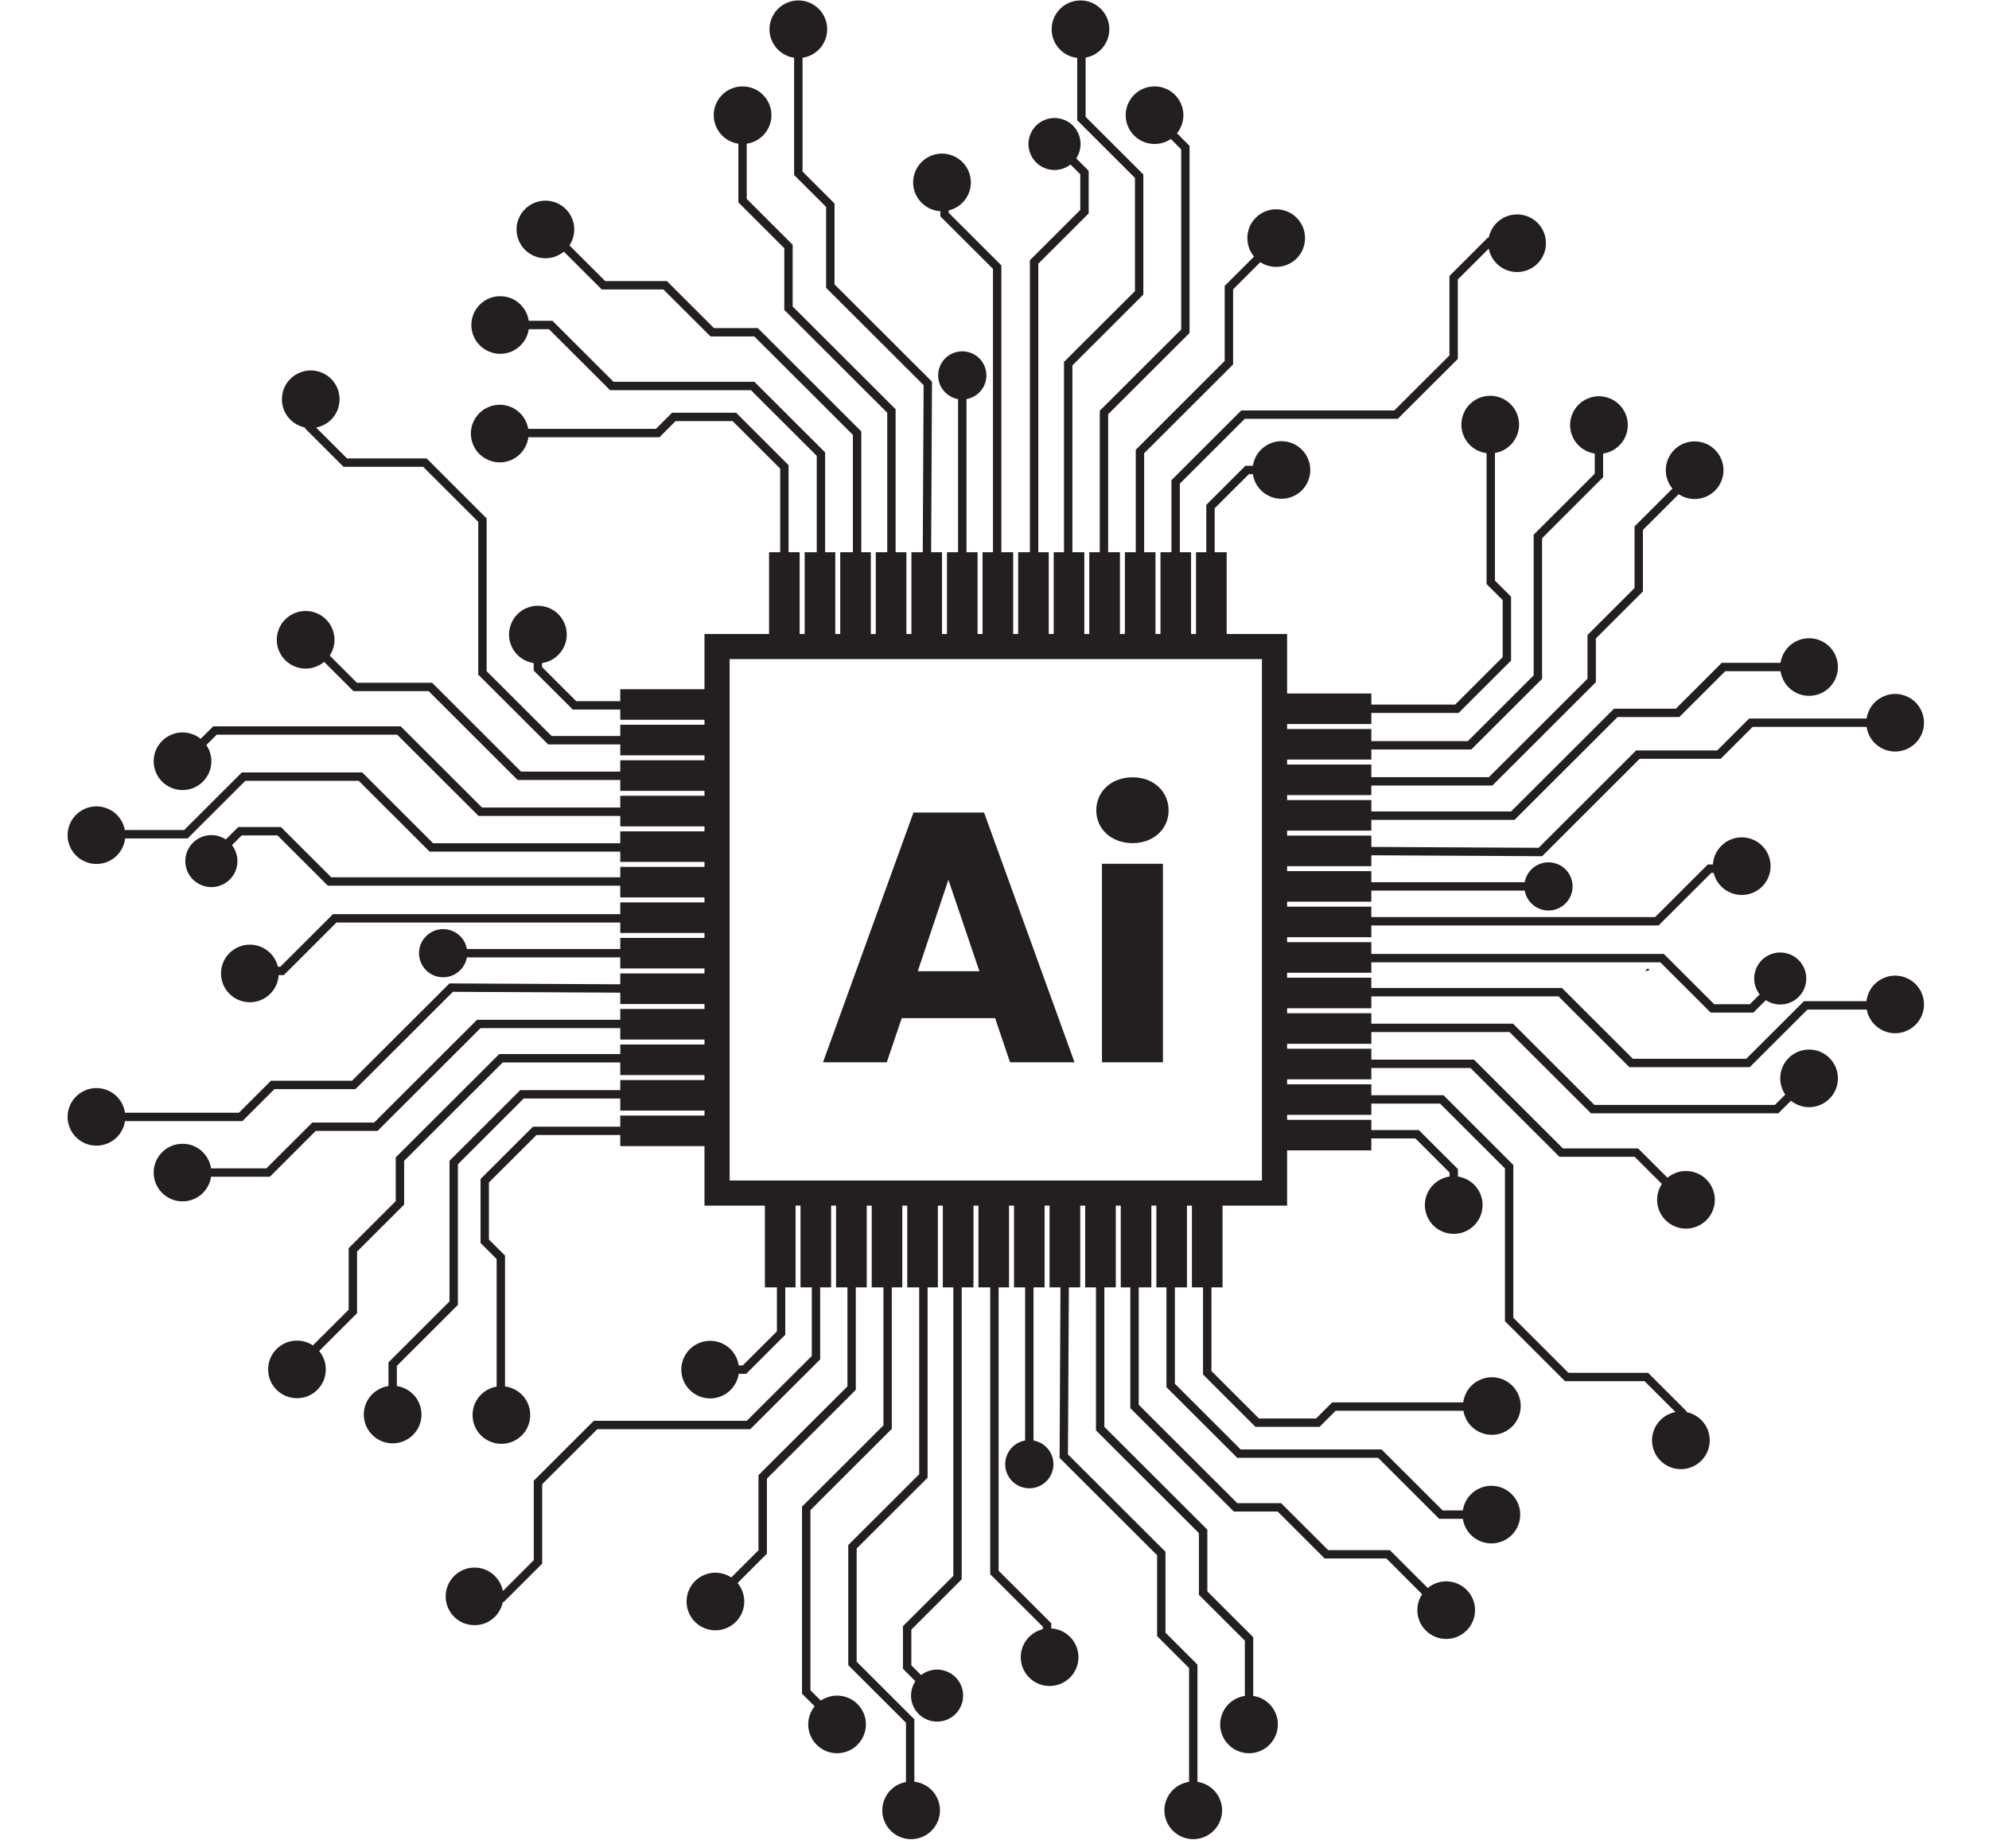 <svg xmlns="http://www.w3.org/2000/svg" xmlns:xlink="http://www.w3.org/1999/xlink" width="240" zoomAndPan="magnify" viewBox="0 0 180 167.25" height="223" preserveAspectRatio="xMidYMid meet" version="1.0"><defs><clipPath id="23fdd7ccbe"><path d="M 148.898 87.641 L 149.305 87.641 L 149.305 87.895 L 148.898 87.895 Z M 148.898 87.641 " clip-rule="nonzero"/></clipPath><clipPath id="c8b4432e12"><path d="M 149.285 87.805 C 148.539 88.031 149.137 87.656 149.137 87.656 " clip-rule="nonzero"/></clipPath><clipPath id="fc6a16e7bd"><path d="M 105 161 L 111 161 L 111 166.504 L 105 166.504 Z M 105 161 " clip-rule="nonzero"/></clipPath><clipPath id="ec6a1e01fa"><path d="M 79 161 L 86 161 L 86 166.504 L 79 166.504 Z M 79 161 " clip-rule="nonzero"/></clipPath><clipPath id="944160f3e7"><path d="M 168 62 L 174.117 62 L 174.117 69 L 168 69 Z M 168 62 " clip-rule="nonzero"/></clipPath><clipPath id="008fa46892"><path d="M 168 88 L 174.117 88 L 174.117 94 L 168 94 Z M 168 88 " clip-rule="nonzero"/></clipPath><clipPath id="792896311e"><path d="M 6.121 98 L 12 98 L 12 104 L 6.121 104 Z M 6.121 98 " clip-rule="nonzero"/></clipPath><clipPath id="2c0265ab53"><path d="M 6.121 72 L 12 72 L 12 79 L 6.121 79 Z M 6.121 72 " clip-rule="nonzero"/></clipPath></defs><g clip-path="url(#23fdd7ccbe)"><g clip-path="url(#c8b4432e12)"><path fill="#01184e" d="M 145.625 84.672 L 152.352 84.672 L 152.352 91.168 L 145.625 91.168 Z M 145.625 84.672 " fill-opacity="1" fill-rule="nonzero"/></g></g><path fill="#231f20" d="M 114.203 59.652 L 114.203 106.844 L 66.031 106.844 L 66.031 59.652 L 114.203 59.652 M 116.48 57.379 L 63.754 57.379 L 63.754 109.117 L 116.48 109.117 Z M 116.48 57.379 " fill-opacity="1" fill-rule="nonzero"/><path fill="#231f20" d="M 69.598 49.98 L 72.367 49.98 L 72.367 57.773 L 69.598 57.773 Z M 69.598 49.98 " fill-opacity="1" fill-rule="nonzero"/><path fill="#231f20" d="M 72.82 49.98 L 75.59 49.98 L 75.59 57.773 L 72.82 57.773 Z M 72.82 49.98 " fill-opacity="1" fill-rule="nonzero"/><path fill="#231f20" d="M 76.039 49.98 L 78.809 49.98 L 78.809 57.773 L 76.039 57.773 Z M 76.039 49.98 " fill-opacity="1" fill-rule="nonzero"/><path fill="#231f20" d="M 79.258 49.98 L 82.027 49.98 L 82.027 57.773 L 79.258 57.773 Z M 79.258 49.98 " fill-opacity="1" fill-rule="nonzero"/><path fill="#231f20" d="M 82.48 49.98 L 85.25 49.98 L 85.25 57.773 L 82.48 57.773 Z M 82.48 49.98 " fill-opacity="1" fill-rule="nonzero"/><path fill="#231f20" d="M 85.699 49.98 L 88.469 49.98 L 88.469 57.773 L 85.699 57.773 Z M 85.699 49.98 " fill-opacity="1" fill-rule="nonzero"/><path fill="#231f20" d="M 88.918 49.98 L 91.691 49.98 L 91.691 57.773 L 88.918 57.773 Z M 88.918 49.98 " fill-opacity="1" fill-rule="nonzero"/><path fill="#231f20" d="M 92.141 49.98 L 94.91 49.98 L 94.91 57.773 L 92.141 57.773 Z M 92.141 49.98 " fill-opacity="1" fill-rule="nonzero"/><path fill="#231f20" d="M 95.359 49.98 L 98.129 49.98 L 98.129 57.773 L 95.359 57.773 Z M 95.359 49.98 " fill-opacity="1" fill-rule="nonzero"/><path fill="#231f20" d="M 98.578 49.98 L 101.352 49.98 L 101.352 57.773 L 98.578 57.773 Z M 98.578 49.98 " fill-opacity="1" fill-rule="nonzero"/><path fill="#231f20" d="M 101.801 49.98 L 104.57 49.98 L 104.57 57.773 L 101.801 57.773 Z M 101.801 49.98 " fill-opacity="1" fill-rule="nonzero"/><path fill="#231f20" d="M 105.02 49.98 L 107.789 49.98 L 107.789 57.773 L 105.02 57.773 Z M 105.02 49.98 " fill-opacity="1" fill-rule="nonzero"/><path fill="#231f20" d="M 108.238 49.98 L 111.012 49.98 L 111.012 57.773 L 108.238 57.773 Z M 108.238 49.98 " fill-opacity="1" fill-rule="nonzero"/><path fill="#231f20" d="M 71.363 53.652 L 70.605 53.652 L 70.605 42.41 L 66.301 38.113 L 61.137 38.113 L 59.68 39.57 L 45.27 39.57 L 45.27 38.812 L 59.363 38.812 L 60.82 37.355 L 66.617 37.355 L 71.363 42.098 Z M 71.363 53.652 " fill-opacity="1" fill-rule="nonzero"/><path fill="#231f20" d="M 74.672 54.184 L 73.914 54.184 L 73.914 41.258 L 67.957 35.312 L 55.207 35.312 L 49.68 29.793 L 45.27 29.793 L 45.27 29.035 L 49.996 29.035 L 55.523 34.555 L 68.273 34.555 L 74.672 40.945 Z M 74.672 54.184 " fill-opacity="1" fill-rule="nonzero"/><path fill="#231f20" d="M 77.945 53.879 L 77.184 53.879 L 77.184 39.359 L 68.262 30.449 L 64.297 30.449 L 60.035 26.199 L 54.457 26.199 L 49.09 20.84 L 49.629 20.305 L 54.77 25.441 L 60.352 25.441 L 64.609 29.691 L 68.578 29.691 L 77.945 39.047 Z M 77.945 53.879 " fill-opacity="1" fill-rule="nonzero"/><path fill="#231f20" d="M 81.051 52.965 L 80.293 52.965 L 80.293 37.355 L 70.977 28.051 L 70.977 22.465 L 66.82 18.316 L 66.82 10.426 L 67.578 10.426 L 67.578 18.004 L 71.734 22.152 L 71.734 27.738 L 81.051 37.039 Z M 81.051 52.965 " fill-opacity="1" fill-rule="nonzero"/><path fill="#231f20" d="M 84.25 52.969 L 83.492 52.965 L 83.586 34.859 L 74.762 26.051 L 74.762 18.73 L 71.867 15.84 L 71.867 2.648 L 72.629 2.648 L 72.629 15.527 L 75.523 18.418 L 75.523 25.738 L 84.344 34.547 Z M 84.25 52.969 " fill-opacity="1" fill-rule="nonzero"/><path fill="#231f20" d="M 86.703 33.152 L 87.465 33.152 L 87.465 52.965 L 86.703 52.965 Z M 86.703 33.152 " fill-opacity="1" fill-rule="nonzero"/><path fill="#231f20" d="M 90.621 52.965 L 89.863 52.965 L 89.863 24.336 L 85.098 19.578 L 85.098 16.508 L 85.855 16.508 L 85.855 19.262 L 90.621 24.02 Z M 90.621 52.965 " fill-opacity="1" fill-rule="nonzero"/><path fill="#231f20" d="M 93.965 51.922 L 93.203 51.922 L 93.203 23.555 L 97.762 19.004 L 97.762 15.773 L 94.98 12.996 L 95.516 12.461 L 98.523 15.461 L 98.523 19.316 L 93.965 23.867 Z M 93.965 51.922 " fill-opacity="1" fill-rule="nonzero"/><path fill="#231f20" d="M 97.051 52.703 L 96.289 52.703 L 96.289 32.754 L 102.711 26.348 L 102.711 16.102 L 97.488 10.887 L 97.488 2.648 L 98.246 2.648 L 98.246 10.574 L 103.469 15.789 L 103.469 26.66 L 97.051 33.07 Z M 97.051 52.703 " fill-opacity="1" fill-rule="nonzero"/><path fill="#231f20" d="M 100.285 52.965 L 99.527 52.965 L 99.527 37.176 L 106.895 29.824 L 106.895 13.516 L 104.066 10.695 L 104.605 10.156 L 107.652 13.203 L 107.652 30.137 L 100.285 37.492 Z M 100.285 52.965 " fill-opacity="1" fill-rule="nonzero"/><path fill="#231f20" d="M 103.543 51.598 L 102.785 51.598 L 102.785 40.707 L 110.832 32.668 L 110.832 25.875 L 115.434 21.281 L 115.969 21.816 L 111.594 26.188 L 111.594 32.984 L 103.543 41.02 Z M 103.543 51.598 " fill-opacity="1" fill-rule="nonzero"/><path fill="#231f20" d="M 106.773 52.703 L 106.012 52.703 L 106.012 43.461 L 112.332 37.148 L 126.18 37.148 L 131.172 32.168 L 131.172 24.977 L 134.656 21.496 L 137.688 21.496 L 137.688 22.254 L 134.973 22.254 L 131.93 25.293 L 131.93 32.484 L 126.496 37.906 L 112.648 37.906 L 106.773 43.773 Z M 106.773 52.703 " fill-opacity="1" fill-rule="nonzero"/><path fill="#231f20" d="M 109.926 52.504 L 109.168 52.504 L 109.168 45.691 L 112.707 42.156 L 115.969 42.156 L 115.969 42.914 L 113.02 42.914 L 109.926 46.004 Z M 109.926 52.504 " fill-opacity="1" fill-rule="nonzero"/><path fill="#231f20" d="M 47.836 39.242 C 47.836 39.586 47.77 39.918 47.637 40.238 C 47.504 40.559 47.316 40.84 47.07 41.086 C 46.828 41.328 46.543 41.516 46.227 41.648 C 45.906 41.781 45.57 41.848 45.227 41.848 C 44.879 41.848 44.547 41.781 44.227 41.648 C 43.906 41.516 43.625 41.328 43.379 41.086 C 43.133 40.84 42.945 40.559 42.812 40.238 C 42.68 39.918 42.613 39.586 42.613 39.242 C 42.613 38.895 42.68 38.562 42.812 38.242 C 42.945 37.922 43.133 37.641 43.379 37.398 C 43.625 37.152 43.906 36.965 44.227 36.832 C 44.547 36.699 44.879 36.633 45.227 36.633 C 45.57 36.633 45.906 36.699 46.227 36.832 C 46.543 36.965 46.828 37.152 47.07 37.398 C 47.316 37.641 47.504 37.922 47.637 38.242 C 47.77 38.562 47.836 38.895 47.836 39.242 Z M 47.836 39.242 " fill-opacity="1" fill-rule="nonzero"/><path fill="#231f20" d="M 47.879 29.414 C 47.879 29.762 47.812 30.094 47.68 30.414 C 47.547 30.73 47.359 31.016 47.113 31.258 C 46.871 31.504 46.586 31.691 46.27 31.824 C 45.949 31.957 45.613 32.023 45.27 32.023 C 44.922 32.023 44.59 31.957 44.27 31.824 C 43.949 31.691 43.668 31.504 43.422 31.258 C 43.176 31.016 42.988 30.73 42.855 30.414 C 42.723 30.094 42.656 29.762 42.656 29.414 C 42.656 29.07 42.723 28.734 42.855 28.418 C 42.988 28.098 43.176 27.816 43.422 27.57 C 43.668 27.328 43.949 27.137 44.27 27.004 C 44.59 26.875 44.922 26.809 45.27 26.809 C 45.613 26.809 45.949 26.875 46.27 27.004 C 46.586 27.137 46.871 27.328 47.113 27.57 C 47.359 27.816 47.547 28.098 47.68 28.418 C 47.812 28.734 47.879 29.07 47.879 29.414 Z M 47.879 29.414 " fill-opacity="1" fill-rule="nonzero"/><path fill="#231f20" d="M 51.969 20.77 C 51.969 21.113 51.902 21.445 51.77 21.766 C 51.637 22.086 51.449 22.367 51.207 22.609 C 50.961 22.855 50.68 23.043 50.359 23.176 C 50.039 23.309 49.703 23.375 49.359 23.375 C 49.012 23.375 48.68 23.309 48.359 23.176 C 48.039 23.043 47.758 22.855 47.512 22.609 C 47.27 22.367 47.078 22.086 46.945 21.766 C 46.812 21.445 46.746 21.113 46.746 20.77 C 46.746 20.422 46.812 20.09 46.945 19.77 C 47.078 19.449 47.27 19.168 47.512 18.926 C 47.758 18.68 48.039 18.492 48.359 18.359 C 48.68 18.227 49.012 18.16 49.359 18.16 C 49.703 18.16 50.039 18.227 50.359 18.359 C 50.68 18.492 50.961 18.68 51.207 18.926 C 51.449 19.168 51.637 19.449 51.77 19.77 C 51.902 20.09 51.969 20.422 51.969 20.77 Z M 51.969 20.77 " fill-opacity="1" fill-rule="nonzero"/><path fill="#231f20" d="M 69.812 10.426 C 69.812 10.77 69.746 11.105 69.613 11.422 C 69.48 11.742 69.293 12.023 69.047 12.27 C 68.801 12.516 68.52 12.703 68.199 12.836 C 67.879 12.969 67.547 13.031 67.199 13.031 C 66.855 13.031 66.52 12.969 66.203 12.836 C 65.883 12.703 65.598 12.516 65.355 12.27 C 65.109 12.023 64.922 11.742 64.789 11.422 C 64.656 11.105 64.59 10.77 64.59 10.426 C 64.59 10.078 64.656 9.746 64.789 9.43 C 64.922 9.109 65.109 8.828 65.355 8.582 C 65.598 8.336 65.883 8.148 66.203 8.016 C 66.52 7.883 66.855 7.82 67.199 7.82 C 67.547 7.82 67.879 7.883 68.199 8.016 C 68.52 8.148 68.801 8.336 69.047 8.582 C 69.293 8.828 69.48 9.109 69.613 9.43 C 69.746 9.746 69.812 10.078 69.812 10.426 Z M 69.812 10.426 " fill-opacity="1" fill-rule="nonzero"/><path fill="#231f20" d="M 74.859 2.648 C 74.859 2.992 74.793 3.328 74.66 3.645 C 74.527 3.965 74.34 4.246 74.094 4.492 C 73.852 4.734 73.566 4.926 73.246 5.059 C 72.926 5.188 72.594 5.254 72.25 5.254 C 71.902 5.254 71.57 5.188 71.25 5.059 C 70.93 4.926 70.648 4.734 70.402 4.492 C 70.156 4.246 69.969 3.965 69.836 3.645 C 69.703 3.328 69.637 2.992 69.637 2.648 C 69.637 2.301 69.703 1.969 69.836 1.652 C 69.969 1.332 70.156 1.051 70.402 0.805 C 70.648 0.559 70.93 0.371 71.25 0.238 C 71.57 0.105 71.902 0.039 72.25 0.039 C 72.594 0.039 72.926 0.105 73.246 0.238 C 73.566 0.371 73.852 0.559 74.094 0.805 C 74.34 1.051 74.527 1.332 74.66 1.652 C 74.793 1.969 74.859 2.301 74.859 2.648 Z M 74.859 2.648 " fill-opacity="1" fill-rule="nonzero"/><path fill="#231f20" d="M 87.859 16.508 C 87.859 16.855 87.793 17.188 87.66 17.508 C 87.527 17.824 87.34 18.109 87.094 18.352 C 86.852 18.598 86.566 18.785 86.246 18.918 C 85.93 19.051 85.594 19.117 85.25 19.117 C 84.902 19.117 84.57 19.051 84.25 18.918 C 83.93 18.785 83.648 18.598 83.402 18.352 C 83.156 18.109 82.969 17.824 82.836 17.508 C 82.703 17.188 82.637 16.855 82.637 16.508 C 82.637 16.164 82.703 15.832 82.836 15.512 C 82.969 15.191 83.156 14.91 83.402 14.664 C 83.648 14.422 83.93 14.23 84.25 14.102 C 84.57 13.969 84.902 13.902 85.25 13.902 C 85.594 13.902 85.93 13.969 86.246 14.102 C 86.566 14.23 86.852 14.422 87.094 14.664 C 87.34 14.91 87.527 15.191 87.66 15.512 C 87.793 15.832 87.859 16.164 87.859 16.508 Z M 87.859 16.508 " fill-opacity="1" fill-rule="nonzero"/><path fill="#231f20" d="M 89.27 33.977 C 89.27 34.266 89.211 34.543 89.102 34.809 C 88.992 35.078 88.832 35.312 88.629 35.516 C 88.422 35.723 88.188 35.879 87.918 35.988 C 87.652 36.102 87.375 36.156 87.086 36.156 C 86.793 36.156 86.516 36.102 86.25 35.988 C 85.98 35.879 85.746 35.723 85.539 35.516 C 85.336 35.312 85.18 35.078 85.066 34.809 C 84.957 34.543 84.902 34.266 84.902 33.977 C 84.902 33.688 84.957 33.41 85.066 33.141 C 85.18 32.875 85.336 32.637 85.539 32.434 C 85.746 32.23 85.98 32.07 86.25 31.961 C 86.516 31.852 86.793 31.797 87.086 31.797 C 87.375 31.797 87.652 31.852 87.918 31.961 C 88.188 32.07 88.422 32.23 88.629 32.434 C 88.832 32.637 88.992 32.875 89.102 33.141 C 89.211 33.41 89.27 33.688 89.27 33.977 Z M 89.27 33.977 " fill-opacity="1" fill-rule="nonzero"/><path fill="#231f20" d="M 100.391 2.648 C 100.391 2.992 100.324 3.328 100.195 3.645 C 100.062 3.965 99.871 4.246 99.629 4.492 C 99.383 4.734 99.102 4.926 98.781 5.059 C 98.461 5.188 98.129 5.254 97.781 5.254 C 97.434 5.254 97.102 5.188 96.781 5.059 C 96.461 4.926 96.18 4.734 95.934 4.492 C 95.691 4.246 95.5 3.965 95.367 3.645 C 95.238 3.328 95.172 2.992 95.172 2.648 C 95.172 2.301 95.238 1.969 95.367 1.652 C 95.5 1.332 95.691 1.051 95.934 0.805 C 96.18 0.559 96.461 0.371 96.781 0.238 C 97.102 0.105 97.434 0.039 97.781 0.039 C 98.129 0.039 98.461 0.105 98.781 0.238 C 99.102 0.371 99.383 0.559 99.629 0.805 C 99.871 1.051 100.062 1.332 100.195 1.652 C 100.324 1.969 100.391 2.301 100.391 2.648 Z M 100.391 2.648 " fill-opacity="1" fill-rule="nonzero"/><path fill="#231f20" d="M 107.094 10.426 C 107.094 10.77 107.027 11.105 106.895 11.422 C 106.762 11.742 106.574 12.023 106.328 12.27 C 106.086 12.516 105.801 12.703 105.48 12.836 C 105.164 12.969 104.828 13.031 104.484 13.031 C 104.137 13.031 103.805 12.969 103.484 12.836 C 103.164 12.703 102.883 12.516 102.637 12.27 C 102.391 12.023 102.203 11.742 102.07 11.422 C 101.938 11.105 101.871 10.77 101.871 10.426 C 101.871 10.078 101.938 9.746 102.07 9.43 C 102.203 9.109 102.391 8.828 102.637 8.582 C 102.883 8.336 103.164 8.148 103.484 8.016 C 103.805 7.883 104.137 7.82 104.484 7.82 C 104.828 7.82 105.164 7.883 105.48 8.016 C 105.801 8.148 106.086 8.336 106.328 8.582 C 106.574 8.828 106.762 9.109 106.895 9.43 C 107.027 9.746 107.094 10.078 107.094 10.426 Z M 107.094 10.426 " fill-opacity="1" fill-rule="nonzero"/><path fill="#231f20" d="M 118.102 21.551 C 118.102 21.895 118.039 22.227 117.906 22.547 C 117.773 22.867 117.582 23.148 117.34 23.395 C 117.094 23.637 116.812 23.828 116.492 23.957 C 116.172 24.09 115.84 24.156 115.492 24.156 C 115.145 24.156 114.812 24.09 114.492 23.957 C 114.172 23.828 113.891 23.637 113.645 23.395 C 113.402 23.148 113.211 22.867 113.078 22.547 C 112.949 22.227 112.883 21.895 112.883 21.551 C 112.883 21.203 112.949 20.871 113.078 20.551 C 113.211 20.234 113.402 19.949 113.645 19.707 C 113.891 19.461 114.172 19.273 114.492 19.141 C 114.812 19.008 115.145 18.941 115.492 18.941 C 115.84 18.941 116.172 19.008 116.492 19.141 C 116.812 19.273 117.094 19.461 117.34 19.707 C 117.582 19.949 117.773 20.234 117.906 20.551 C 118.039 20.871 118.102 21.203 118.102 21.551 Z M 118.102 21.551 " fill-opacity="1" fill-rule="nonzero"/><path fill="#231f20" d="M 139.902 22.012 C 139.902 22.359 139.84 22.691 139.707 23.012 C 139.574 23.328 139.383 23.609 139.141 23.855 C 138.895 24.102 138.613 24.289 138.293 24.422 C 137.973 24.555 137.641 24.621 137.293 24.621 C 136.945 24.621 136.613 24.555 136.293 24.422 C 135.973 24.289 135.691 24.102 135.445 23.855 C 135.203 23.609 135.012 23.328 134.879 23.012 C 134.75 22.691 134.684 22.359 134.684 22.012 C 134.684 21.668 134.75 21.332 134.879 21.016 C 135.012 20.695 135.203 20.414 135.445 20.168 C 135.691 19.926 135.973 19.734 136.293 19.602 C 136.613 19.473 136.945 19.406 137.293 19.406 C 137.641 19.406 137.973 19.473 138.293 19.602 C 138.613 19.734 138.895 19.926 139.141 20.168 C 139.383 20.414 139.574 20.695 139.707 21.016 C 139.84 21.332 139.902 21.668 139.902 22.012 Z M 139.902 22.012 " fill-opacity="1" fill-rule="nonzero"/><path fill="#231f20" d="M 118.578 42.539 C 118.578 42.883 118.512 43.215 118.379 43.535 C 118.246 43.855 118.059 44.137 117.812 44.383 C 117.57 44.625 117.285 44.812 116.965 44.945 C 116.648 45.078 116.312 45.145 115.969 45.145 C 115.621 45.145 115.289 45.078 114.969 44.945 C 114.648 44.812 114.367 44.625 114.121 44.383 C 113.875 44.137 113.688 43.855 113.555 43.535 C 113.422 43.215 113.355 42.883 113.355 42.539 C 113.355 42.191 113.422 41.859 113.555 41.539 C 113.688 41.219 113.875 40.938 114.121 40.695 C 114.367 40.449 114.648 40.262 114.969 40.129 C 115.289 39.996 115.621 39.93 115.969 39.93 C 116.312 39.93 116.648 39.996 116.965 40.129 C 117.285 40.262 117.57 40.449 117.812 40.695 C 118.059 40.938 118.246 41.219 118.379 41.539 C 118.512 41.859 118.578 42.191 118.578 42.539 Z M 118.578 42.539 " fill-opacity="1" fill-rule="nonzero"/><path fill="#231f20" d="M 97.789 13.031 C 97.789 13.344 97.73 13.645 97.609 13.934 C 97.488 14.223 97.32 14.477 97.098 14.699 C 96.879 14.918 96.621 15.09 96.332 15.207 C 96.043 15.328 95.742 15.387 95.43 15.387 C 95.117 15.387 94.816 15.328 94.527 15.207 C 94.238 15.09 93.984 14.918 93.766 14.699 C 93.543 14.477 93.371 14.223 93.254 13.934 C 93.133 13.645 93.074 13.344 93.074 13.031 C 93.074 12.723 93.133 12.422 93.254 12.133 C 93.371 11.844 93.543 11.59 93.766 11.367 C 93.984 11.148 94.238 10.977 94.527 10.859 C 94.816 10.738 95.117 10.68 95.43 10.68 C 95.742 10.68 96.043 10.738 96.332 10.859 C 96.621 10.977 96.879 11.148 97.098 11.367 C 97.32 11.59 97.488 11.844 97.609 12.133 C 97.73 12.422 97.789 12.723 97.789 13.031 Z M 97.789 13.031 " fill-opacity="1" fill-rule="nonzero"/><path fill="#231f20" d="M 107.867 108.723 L 110.637 108.723 L 110.637 116.516 L 107.867 116.516 Z M 107.867 108.723 " fill-opacity="1" fill-rule="nonzero"/><path fill="#231f20" d="M 104.648 108.723 L 107.418 108.723 L 107.418 116.516 L 104.648 116.516 Z M 104.648 108.723 " fill-opacity="1" fill-rule="nonzero"/><path fill="#231f20" d="M 101.426 108.723 L 104.195 108.723 L 104.195 116.516 L 101.426 116.516 Z M 101.426 108.723 " fill-opacity="1" fill-rule="nonzero"/><path fill="#231f20" d="M 98.207 108.723 L 100.977 108.723 L 100.977 116.516 L 98.207 116.516 Z M 98.207 108.723 " fill-opacity="1" fill-rule="nonzero"/><path fill="#231f20" d="M 94.984 108.723 L 97.758 108.723 L 97.758 116.516 L 94.984 116.516 Z M 94.984 108.723 " fill-opacity="1" fill-rule="nonzero"/><path fill="#231f20" d="M 91.766 108.723 L 94.535 108.723 L 94.535 116.516 L 91.766 116.516 Z M 91.766 108.723 " fill-opacity="1" fill-rule="nonzero"/><path fill="#231f20" d="M 88.547 108.723 L 91.316 108.723 L 91.316 116.516 L 88.547 116.516 Z M 88.547 108.723 " fill-opacity="1" fill-rule="nonzero"/><path fill="#231f20" d="M 85.324 108.723 L 88.098 108.723 L 88.098 116.516 L 85.324 116.516 Z M 85.324 108.723 " fill-opacity="1" fill-rule="nonzero"/><path fill="#231f20" d="M 82.105 108.723 L 84.875 108.723 L 84.875 116.516 L 82.105 116.516 Z M 82.105 108.723 " fill-opacity="1" fill-rule="nonzero"/><path fill="#231f20" d="M 78.887 108.723 L 81.656 108.723 L 81.656 116.516 L 78.887 116.516 Z M 78.887 108.723 " fill-opacity="1" fill-rule="nonzero"/><path fill="#231f20" d="M 75.664 108.723 L 78.438 108.723 L 78.438 116.516 L 75.664 116.516 Z M 75.664 108.723 " fill-opacity="1" fill-rule="nonzero"/><path fill="#231f20" d="M 72.445 108.723 L 75.215 108.723 L 75.215 116.516 L 72.445 116.516 Z M 72.445 108.723 " fill-opacity="1" fill-rule="nonzero"/><path fill="#231f20" d="M 69.223 108.723 L 71.996 108.723 L 71.996 116.516 L 69.223 116.516 Z M 69.223 108.723 " fill-opacity="1" fill-rule="nonzero"/><path fill="#231f20" d="M 119.414 129.141 L 113.617 129.141 L 108.871 124.398 L 108.871 112.844 L 109.633 112.844 L 109.633 124.086 L 113.934 128.383 L 119.102 128.383 L 120.559 126.926 L 134.965 126.926 L 134.965 127.684 L 120.871 127.684 Z M 119.414 129.141 " fill-opacity="1" fill-rule="nonzero"/><path fill="#231f20" d="M 134.965 137.461 L 130.242 137.461 L 124.715 131.941 L 111.965 131.941 L 105.562 125.551 L 105.562 112.312 L 106.324 112.312 L 106.324 125.238 L 112.277 131.184 L 125.027 131.184 L 130.555 136.703 L 134.965 136.703 Z M 134.965 137.461 " fill-opacity="1" fill-rule="nonzero"/><path fill="#231f20" d="M 130.605 146.191 L 125.465 141.055 L 119.883 141.055 L 115.625 136.805 L 111.66 136.805 L 111.547 136.691 L 102.293 127.449 L 102.293 112.617 L 103.051 112.617 L 103.051 127.137 L 111.973 136.047 L 115.938 136.047 L 120.199 140.297 L 125.777 140.297 L 131.145 145.656 Z M 130.605 146.191 " fill-opacity="1" fill-rule="nonzero"/><path fill="#231f20" d="M 113.414 156.07 L 112.656 156.07 L 112.656 148.492 L 108.5 144.344 L 108.5 138.758 L 99.184 129.457 L 99.184 113.531 L 99.941 113.531 L 99.941 129.141 L 109.262 138.445 L 109.262 144.031 L 113.414 148.18 Z M 113.414 156.07 " fill-opacity="1" fill-rule="nonzero"/><path fill="#231f20" d="M 108.367 163.848 L 107.609 163.848 L 107.609 150.969 L 104.715 148.078 L 104.715 140.758 L 95.891 131.949 L 95.984 113.527 L 96.746 113.531 L 96.648 131.637 L 105.473 140.445 L 105.473 147.766 L 108.367 150.656 Z M 108.367 163.848 " fill-opacity="1" fill-rule="nonzero"/><path fill="#231f20" d="M 92.773 113.531 L 93.531 113.531 L 93.531 133.344 L 92.773 133.344 Z M 92.773 113.531 " fill-opacity="1" fill-rule="nonzero"/><path fill="#231f20" d="M 95.137 149.988 L 94.379 149.988 L 94.379 147.234 L 89.613 142.477 L 89.613 113.531 L 90.371 113.531 L 90.371 142.16 L 95.137 146.918 Z M 95.137 149.988 " fill-opacity="1" fill-rule="nonzero"/><path fill="#231f20" d="M 84.719 154.035 L 81.715 151.035 L 81.715 147.18 L 86.273 142.629 L 86.273 114.574 L 87.031 114.574 L 87.031 142.941 L 82.473 147.492 L 82.473 150.723 L 85.254 153.5 Z M 84.719 154.035 " fill-opacity="1" fill-rule="nonzero"/><path fill="#231f20" d="M 82.746 163.848 L 81.988 163.848 L 81.988 155.922 L 76.766 150.707 L 76.766 139.836 L 83.184 133.426 L 83.184 113.793 L 83.945 113.793 L 83.945 133.742 L 77.527 140.148 L 77.527 150.395 L 82.746 155.609 Z M 82.746 163.848 " fill-opacity="1" fill-rule="nonzero"/><path fill="#231f20" d="M 75.633 156.34 L 72.582 153.293 L 72.582 136.359 L 79.949 129.004 L 79.949 113.531 L 80.707 113.531 L 80.707 129.32 L 73.344 136.672 L 73.344 152.98 L 76.168 155.801 Z M 75.633 156.34 " fill-opacity="1" fill-rule="nonzero"/><path fill="#231f20" d="M 64.805 145.215 L 64.266 144.68 L 68.641 140.309 L 68.641 133.512 L 76.691 125.477 L 76.691 114.898 L 77.449 114.898 L 77.449 125.789 L 69.402 133.828 L 69.402 140.621 Z M 64.805 145.215 " fill-opacity="1" fill-rule="nonzero"/><path fill="#231f20" d="M 45.578 145 L 42.551 145 L 42.551 144.242 L 45.266 144.242 L 48.305 141.203 L 48.305 134.012 L 53.738 128.59 L 67.586 128.59 L 73.465 122.723 L 73.465 113.793 L 74.223 113.793 L 74.223 123.035 L 67.902 129.348 L 54.055 129.348 L 49.066 134.328 L 49.066 141.52 Z M 45.578 145 " fill-opacity="1" fill-rule="nonzero"/><path fill="#231f20" d="M 67.527 124.34 L 64.27 124.34 L 64.27 123.582 L 67.215 123.582 L 70.309 120.492 L 70.309 113.992 L 71.066 113.992 L 71.066 120.805 Z M 67.527 124.34 " fill-opacity="1" fill-rule="nonzero"/><path fill="#231f20" d="M 137.621 127.254 C 137.621 127.602 137.555 127.934 137.422 128.254 C 137.289 128.574 137.102 128.855 136.855 129.098 C 136.609 129.344 136.328 129.531 136.008 129.664 C 135.688 129.797 135.355 129.863 135.008 129.863 C 134.664 129.863 134.332 129.797 134.012 129.664 C 133.691 129.531 133.406 129.344 133.164 129.098 C 132.918 128.855 132.73 128.574 132.598 128.254 C 132.465 127.934 132.398 127.602 132.398 127.254 C 132.398 126.91 132.465 126.578 132.598 126.258 C 132.73 125.938 132.918 125.656 133.164 125.41 C 133.406 125.168 133.691 124.98 134.012 124.848 C 134.332 124.715 134.664 124.648 135.008 124.648 C 135.355 124.648 135.688 124.715 136.008 124.848 C 136.328 124.98 136.609 125.168 136.855 125.41 C 137.102 125.656 137.289 125.938 137.422 126.258 C 137.555 126.578 137.621 126.91 137.621 127.254 Z M 137.621 127.254 " fill-opacity="1" fill-rule="nonzero"/><path fill="#231f20" d="M 137.578 137.082 C 137.578 137.426 137.512 137.762 137.379 138.078 C 137.246 138.398 137.059 138.68 136.812 138.926 C 136.566 139.168 136.285 139.359 135.965 139.492 C 135.645 139.621 135.312 139.688 134.965 139.688 C 134.621 139.688 134.289 139.621 133.969 139.492 C 133.648 139.359 133.363 139.168 133.121 138.926 C 132.875 138.68 132.688 138.398 132.555 138.078 C 132.422 137.762 132.355 137.426 132.355 137.082 C 132.355 136.734 132.422 136.402 132.555 136.082 C 132.688 135.766 132.875 135.484 133.121 135.238 C 133.363 134.992 133.648 134.805 133.969 134.672 C 134.289 134.539 134.621 134.473 134.965 134.473 C 135.312 134.473 135.645 134.539 135.965 134.672 C 136.285 134.805 136.566 134.992 136.812 135.238 C 137.059 135.484 137.246 135.766 137.379 136.082 C 137.512 136.402 137.578 136.734 137.578 137.082 Z M 137.578 137.082 " fill-opacity="1" fill-rule="nonzero"/><path fill="#231f20" d="M 133.488 145.727 C 133.488 146.074 133.422 146.406 133.289 146.727 C 133.156 147.047 132.969 147.328 132.723 147.57 C 132.477 147.816 132.195 148.004 131.875 148.137 C 131.555 148.27 131.223 148.336 130.875 148.336 C 130.531 148.336 130.195 148.27 129.879 148.137 C 129.559 148.004 129.273 147.816 129.031 147.57 C 128.785 147.328 128.598 147.047 128.465 146.727 C 128.332 146.406 128.266 146.074 128.266 145.727 C 128.266 145.383 128.332 145.051 128.465 144.73 C 128.598 144.41 128.785 144.129 129.031 143.887 C 129.273 143.641 129.559 143.453 129.879 143.32 C 130.195 143.188 130.531 143.121 130.875 143.121 C 131.223 143.121 131.555 143.188 131.875 143.32 C 132.195 143.453 132.477 143.641 132.723 143.887 C 132.969 144.129 133.156 144.41 133.289 144.73 C 133.422 145.051 133.488 145.383 133.488 145.727 Z M 133.488 145.727 " fill-opacity="1" fill-rule="nonzero"/><path fill="#231f20" d="M 115.645 156.07 C 115.645 156.418 115.578 156.75 115.445 157.066 C 115.312 157.387 115.125 157.668 114.879 157.914 C 114.637 158.16 114.352 158.348 114.035 158.48 C 113.715 158.613 113.379 158.68 113.035 158.68 C 112.688 158.68 112.355 158.613 112.035 158.48 C 111.715 158.348 111.434 158.16 111.188 157.914 C 110.941 157.668 110.754 157.387 110.621 157.066 C 110.488 156.75 110.422 156.418 110.422 156.07 C 110.422 155.727 110.488 155.391 110.621 155.074 C 110.754 154.754 110.941 154.473 111.188 154.227 C 111.434 153.98 111.715 153.793 112.035 153.66 C 112.355 153.531 112.688 153.465 113.035 153.465 C 113.379 153.465 113.715 153.531 114.035 153.66 C 114.352 153.793 114.637 153.98 114.879 154.227 C 115.125 154.473 115.312 154.754 115.445 155.074 C 115.578 155.391 115.645 155.727 115.645 156.07 Z M 115.645 156.07 " fill-opacity="1" fill-rule="nonzero"/><g clip-path="url(#fc6a16e7bd)"><path fill="#231f20" d="M 110.598 163.848 C 110.598 164.195 110.531 164.527 110.398 164.848 C 110.266 165.164 110.078 165.445 109.832 165.691 C 109.59 165.938 109.305 166.125 108.984 166.258 C 108.664 166.391 108.332 166.457 107.988 166.457 C 107.641 166.457 107.309 166.391 106.988 166.258 C 106.668 166.125 106.387 165.938 106.141 165.691 C 105.895 165.445 105.707 165.164 105.574 164.848 C 105.441 164.527 105.375 164.195 105.375 163.848 C 105.375 163.504 105.441 163.168 105.574 162.852 C 105.707 162.531 105.895 162.25 106.141 162.004 C 106.387 161.762 106.668 161.57 106.988 161.438 C 107.309 161.309 107.641 161.242 107.988 161.242 C 108.332 161.242 108.664 161.309 108.984 161.438 C 109.305 161.57 109.59 161.762 109.832 162.004 C 110.078 162.25 110.266 162.531 110.398 162.852 C 110.531 163.168 110.598 163.504 110.598 163.848 Z M 110.598 163.848 " fill-opacity="1" fill-rule="nonzero"/></g><path fill="#231f20" d="M 97.598 149.988 C 97.598 150.332 97.531 150.664 97.398 150.984 C 97.266 151.305 97.078 151.586 96.832 151.832 C 96.586 152.074 96.305 152.266 95.984 152.395 C 95.664 152.527 95.332 152.594 94.988 152.594 C 94.641 152.594 94.309 152.527 93.988 152.395 C 93.668 152.266 93.387 152.074 93.141 151.832 C 92.895 151.586 92.707 151.305 92.574 150.984 C 92.441 150.664 92.375 150.332 92.375 149.988 C 92.375 149.641 92.441 149.309 92.574 148.988 C 92.707 148.672 92.895 148.387 93.141 148.145 C 93.387 147.898 93.668 147.711 93.988 147.578 C 94.309 147.445 94.641 147.379 94.988 147.379 C 95.332 147.379 95.664 147.445 95.984 147.578 C 96.305 147.711 96.586 147.898 96.832 148.145 C 97.078 148.387 97.266 148.672 97.398 148.988 C 97.531 149.309 97.598 149.641 97.598 149.988 Z M 97.598 149.988 " fill-opacity="1" fill-rule="nonzero"/><path fill="#231f20" d="M 95.336 132.52 C 95.336 132.809 95.277 133.086 95.168 133.355 C 95.059 133.621 94.898 133.859 94.695 134.062 C 94.488 134.266 94.254 134.426 93.984 134.535 C 93.719 134.645 93.441 134.699 93.152 134.699 C 92.859 134.699 92.582 134.645 92.316 134.535 C 92.047 134.426 91.812 134.266 91.605 134.062 C 91.402 133.859 91.246 133.621 91.133 133.355 C 91.023 133.086 90.969 132.809 90.969 132.52 C 90.969 132.23 91.023 131.953 91.133 131.688 C 91.246 131.418 91.402 131.184 91.605 130.98 C 91.812 130.773 92.047 130.617 92.316 130.508 C 92.582 130.395 92.859 130.34 93.152 130.34 C 93.441 130.34 93.719 130.395 93.984 130.508 C 94.254 130.617 94.488 130.773 94.695 130.98 C 94.898 131.184 95.059 131.418 95.168 131.688 C 95.277 131.953 95.336 132.23 95.336 132.52 Z M 95.336 132.52 " fill-opacity="1" fill-rule="nonzero"/><g clip-path="url(#ec6a1e01fa)"><path fill="#231f20" d="M 85.066 163.848 C 85.066 164.195 85 164.527 84.867 164.848 C 84.734 165.164 84.547 165.445 84.301 165.691 C 84.055 165.938 83.773 166.125 83.453 166.258 C 83.133 166.391 82.801 166.457 82.453 166.457 C 82.109 166.457 81.773 166.391 81.453 166.258 C 81.133 166.125 80.852 165.938 80.609 165.691 C 80.363 165.445 80.176 165.164 80.043 164.848 C 79.91 164.527 79.844 164.195 79.844 163.848 C 79.844 163.504 79.91 163.168 80.043 162.852 C 80.176 162.531 80.363 162.25 80.609 162.004 C 80.852 161.762 81.133 161.57 81.453 161.438 C 81.773 161.309 82.109 161.242 82.453 161.242 C 82.801 161.242 83.133 161.309 83.453 161.438 C 83.773 161.57 84.055 161.762 84.301 162.004 C 84.547 162.25 84.734 162.531 84.867 162.852 C 85 163.168 85.066 163.504 85.066 163.848 Z M 85.066 163.848 " fill-opacity="1" fill-rule="nonzero"/></g><path fill="#231f20" d="M 78.363 156.07 C 78.363 156.418 78.297 156.75 78.164 157.066 C 78.031 157.387 77.844 157.668 77.598 157.914 C 77.355 158.16 77.07 158.348 76.75 158.48 C 76.43 158.613 76.098 158.68 75.754 158.68 C 75.406 158.68 75.074 158.613 74.754 158.48 C 74.434 158.348 74.152 158.16 73.906 157.914 C 73.66 157.668 73.473 157.387 73.34 157.066 C 73.207 156.75 73.141 156.418 73.141 156.07 C 73.141 155.727 73.207 155.391 73.34 155.074 C 73.473 154.754 73.66 154.473 73.906 154.227 C 74.152 153.98 74.434 153.793 74.754 153.66 C 75.074 153.531 75.406 153.465 75.754 153.465 C 76.098 153.465 76.43 153.531 76.75 153.66 C 77.07 153.793 77.355 153.98 77.598 154.227 C 77.844 154.473 78.031 154.754 78.164 155.074 C 78.297 155.391 78.363 155.727 78.363 156.07 Z M 78.363 156.07 " fill-opacity="1" fill-rule="nonzero"/><path fill="#231f20" d="M 67.355 144.945 C 67.355 145.293 67.289 145.625 67.156 145.945 C 67.023 146.262 66.832 146.547 66.59 146.789 C 66.344 147.035 66.062 147.223 65.742 147.355 C 65.422 147.488 65.09 147.555 64.742 147.555 C 64.398 147.555 64.062 147.488 63.742 147.355 C 63.422 147.223 63.141 147.035 62.895 146.789 C 62.652 146.547 62.465 146.262 62.332 145.945 C 62.199 145.625 62.133 145.293 62.133 144.945 C 62.133 144.602 62.199 144.27 62.332 143.949 C 62.465 143.629 62.652 143.348 62.895 143.102 C 63.141 142.859 63.422 142.668 63.742 142.539 C 64.062 142.406 64.398 142.34 64.742 142.34 C 65.09 142.34 65.422 142.406 65.742 142.539 C 66.062 142.668 66.344 142.859 66.59 143.102 C 66.832 143.348 67.023 143.629 67.156 143.949 C 67.289 144.27 67.355 144.602 67.355 144.945 Z M 67.355 144.945 " fill-opacity="1" fill-rule="nonzero"/><path fill="#231f20" d="M 45.555 144.484 C 45.555 144.828 45.488 145.164 45.355 145.48 C 45.223 145.801 45.031 146.082 44.789 146.328 C 44.543 146.57 44.262 146.762 43.941 146.895 C 43.621 147.023 43.289 147.09 42.941 147.09 C 42.598 147.09 42.262 147.023 41.941 146.895 C 41.621 146.762 41.34 146.57 41.094 146.328 C 40.852 146.082 40.664 145.801 40.531 145.48 C 40.398 145.164 40.332 144.828 40.332 144.484 C 40.332 144.137 40.398 143.805 40.531 143.488 C 40.664 143.168 40.852 142.887 41.094 142.641 C 41.34 142.395 41.621 142.207 41.941 142.074 C 42.262 141.941 42.598 141.875 42.941 141.875 C 43.289 141.875 43.621 141.941 43.941 142.074 C 44.262 142.207 44.543 142.395 44.789 142.641 C 45.031 142.887 45.223 143.168 45.355 143.488 C 45.488 143.805 45.555 144.137 45.555 144.484 Z M 45.555 144.484 " fill-opacity="1" fill-rule="nonzero"/><path fill="#231f20" d="M 66.879 123.957 C 66.879 124.305 66.812 124.637 66.68 124.957 C 66.547 125.277 66.359 125.559 66.113 125.801 C 65.871 126.047 65.586 126.234 65.266 126.367 C 64.945 126.5 64.613 126.566 64.27 126.566 C 63.922 126.566 63.59 126.5 63.27 126.367 C 62.949 126.234 62.668 126.047 62.422 125.801 C 62.176 125.559 61.988 125.277 61.855 124.957 C 61.723 124.637 61.656 124.305 61.656 123.957 C 61.656 123.613 61.723 123.281 61.855 122.961 C 61.988 122.641 62.176 122.359 62.422 122.113 C 62.668 121.871 62.949 121.684 63.27 121.551 C 63.59 121.418 63.922 121.352 64.27 121.352 C 64.613 121.352 64.945 121.418 65.266 121.551 C 65.586 121.684 65.871 121.871 66.113 122.113 C 66.359 122.359 66.547 122.641 66.68 122.961 C 66.812 123.281 66.879 123.613 66.879 123.957 Z M 66.879 123.957 " fill-opacity="1" fill-rule="nonzero"/><path fill="#231f20" d="M 87.16 153.465 C 87.16 153.777 87.102 154.074 86.98 154.363 C 86.863 154.652 86.691 154.906 86.473 155.129 C 86.25 155.348 85.996 155.52 85.707 155.637 C 85.418 155.758 85.117 155.816 84.805 155.816 C 84.492 155.816 84.191 155.758 83.902 155.637 C 83.613 155.52 83.359 155.348 83.137 155.129 C 82.914 154.906 82.746 154.652 82.625 154.363 C 82.504 154.074 82.445 153.777 82.445 153.465 C 82.445 153.152 82.504 152.852 82.625 152.562 C 82.746 152.273 82.914 152.02 83.137 151.797 C 83.359 151.578 83.613 151.406 83.902 151.289 C 84.191 151.168 84.492 151.109 84.805 151.109 C 85.117 151.109 85.418 151.168 85.707 151.289 C 85.996 151.406 86.25 151.578 86.473 151.797 C 86.691 152.02 86.863 152.273 86.98 152.562 C 87.102 152.852 87.16 153.152 87.16 153.465 Z M 87.16 153.465 " fill-opacity="1" fill-rule="nonzero"/><path fill="#231f20" d="M 116.301 62.766 L 124.102 62.766 L 124.102 65.531 L 116.301 65.531 Z M 116.301 62.766 " fill-opacity="1" fill-rule="nonzero"/><path fill="#231f20" d="M 116.301 65.98 L 124.102 65.98 L 124.102 68.746 L 116.301 68.746 Z M 116.301 65.98 " fill-opacity="1" fill-rule="nonzero"/><path fill="#231f20" d="M 116.301 69.195 L 124.102 69.195 L 124.102 71.961 L 116.301 71.961 Z M 116.301 69.195 " fill-opacity="1" fill-rule="nonzero"/><path fill="#231f20" d="M 116.301 72.41 L 124.102 72.41 L 124.102 75.176 L 116.301 75.176 Z M 116.301 72.41 " fill-opacity="1" fill-rule="nonzero"/><path fill="#231f20" d="M 116.301 75.629 L 124.102 75.629 L 124.102 78.395 L 116.301 78.395 Z M 116.301 75.629 " fill-opacity="1" fill-rule="nonzero"/><path fill="#231f20" d="M 116.301 78.844 L 124.102 78.844 L 124.102 81.609 L 116.301 81.609 Z M 116.301 78.844 " fill-opacity="1" fill-rule="nonzero"/><path fill="#231f20" d="M 116.301 82.059 L 124.102 82.059 L 124.102 84.824 L 116.301 84.824 Z M 116.301 82.059 " fill-opacity="1" fill-rule="nonzero"/><path fill="#231f20" d="M 116.301 85.273 L 124.102 85.273 L 124.102 88.039 L 116.301 88.039 Z M 116.301 85.273 " fill-opacity="1" fill-rule="nonzero"/><path fill="#231f20" d="M 116.301 88.488 L 124.102 88.488 L 124.102 91.254 L 116.301 91.254 Z M 116.301 88.488 " fill-opacity="1" fill-rule="nonzero"/><path fill="#231f20" d="M 116.301 91.703 L 124.102 91.703 L 124.102 94.473 L 116.301 94.473 Z M 116.301 91.703 " fill-opacity="1" fill-rule="nonzero"/><path fill="#231f20" d="M 116.301 94.918 L 124.102 94.918 L 124.102 97.688 L 116.301 97.688 Z M 116.301 94.918 " fill-opacity="1" fill-rule="nonzero"/><path fill="#231f20" d="M 116.301 98.137 L 124.102 98.137 L 124.102 100.902 L 116.301 100.902 Z M 116.301 98.137 " fill-opacity="1" fill-rule="nonzero"/><path fill="#231f20" d="M 116.301 101.352 L 124.102 101.352 L 124.102 104.117 L 116.301 104.117 Z M 116.301 101.352 " fill-opacity="1" fill-rule="nonzero"/><path fill="#231f20" d="M 132 64.527 L 120.43 64.527 L 120.43 63.77 L 131.688 63.77 L 135.988 59.473 L 135.988 54.312 L 134.531 52.859 L 134.531 38.473 L 135.289 38.473 L 135.289 52.547 L 136.746 54 L 136.746 59.789 Z M 132 64.527 " fill-opacity="1" fill-rule="nonzero"/><path fill="#231f20" d="M 133.152 67.832 L 119.898 67.832 L 119.898 67.074 L 132.84 67.074 L 138.793 61.125 L 138.793 48.395 L 144.32 42.875 L 144.32 38.473 L 145.078 38.473 L 145.078 43.191 L 139.555 48.711 L 139.555 61.441 Z M 133.152 67.832 " fill-opacity="1" fill-rule="nonzero"/><path fill="#231f20" d="M 135.055 71.098 L 120.203 71.098 L 120.203 70.34 L 134.738 70.34 L 143.664 61.43 L 143.664 57.473 L 147.922 53.219 L 147.922 47.645 L 153.289 42.289 L 153.824 42.824 L 148.68 47.961 L 148.68 53.531 L 144.422 57.785 L 144.422 61.742 Z M 135.055 71.098 " fill-opacity="1" fill-rule="nonzero"/><path fill="#231f20" d="M 137.062 74.203 L 121.113 74.203 L 121.113 73.441 L 136.75 73.441 L 146.066 64.141 L 151.66 64.141 L 155.812 59.992 L 163.715 59.992 L 163.715 60.75 L 156.129 60.75 L 151.973 64.898 L 146.383 64.898 Z M 137.062 74.203 " fill-opacity="1" fill-rule="nonzero"/><path fill="#231f20" d="M 139.559 77.492 L 121.113 77.395 L 121.117 76.637 L 139.246 76.73 L 148.066 67.922 L 155.402 67.922 L 158.293 65.031 L 171.508 65.031 L 171.508 65.789 L 158.609 65.789 L 155.715 68.68 L 148.383 68.68 Z M 139.559 77.492 " fill-opacity="1" fill-rule="nonzero"/><path fill="#231f20" d="M 121.113 79.848 L 140.957 79.848 L 140.957 80.605 L 121.113 80.605 Z M 121.113 79.848 " fill-opacity="1" fill-rule="nonzero"/><path fill="#231f20" d="M 150.102 83.758 L 121.113 83.758 L 121.113 83 L 149.785 83 L 154.551 78.242 L 157.625 78.242 L 157.625 79 L 154.867 79 Z M 150.102 83.758 " fill-opacity="1" fill-rule="nonzero"/><path fill="#231f20" d="M 158.676 91.645 L 154.812 91.645 L 150.254 87.094 L 122.16 87.094 L 122.16 86.336 L 150.57 86.336 L 155.129 90.887 L 158.359 90.887 L 161.141 88.109 L 161.68 88.645 Z M 158.676 91.645 " fill-opacity="1" fill-rule="nonzero"/><path fill="#231f20" d="M 158.348 96.586 L 147.457 96.586 L 141.039 90.176 L 121.375 90.176 L 121.375 89.418 L 141.355 89.418 L 147.773 95.828 L 158.031 95.828 L 163.254 90.613 L 171.508 90.613 L 171.508 91.371 L 163.57 91.371 Z M 158.348 96.586 " fill-opacity="1" fill-rule="nonzero"/><path fill="#231f20" d="M 160.938 100.762 L 143.977 100.762 L 136.613 93.41 L 121.113 93.41 L 121.113 92.652 L 136.926 92.652 L 144.293 100.004 L 160.621 100.004 L 163.449 97.184 L 163.984 97.719 Z M 160.938 100.762 " fill-opacity="1" fill-rule="nonzero"/><path fill="#231f20" d="M 152.309 109.066 L 147.934 104.699 L 141.129 104.699 L 141.016 104.586 L 133.078 96.66 L 122.484 96.66 L 122.484 95.902 L 133.391 95.902 L 133.504 96.016 L 141.441 103.941 L 148.246 103.941 L 152.844 108.531 Z M 152.309 109.066 " fill-opacity="1" fill-rule="nonzero"/><path fill="#231f20" d="M 152.629 130.754 L 151.871 130.754 L 151.871 128.043 L 148.828 125.004 L 141.629 125.004 L 136.195 119.578 L 136.195 105.75 L 130.32 99.883 L 121.375 99.883 L 121.375 99.125 L 130.633 99.125 L 136.953 105.438 L 136.953 119.266 L 141.941 124.246 L 149.145 124.246 L 152.629 127.727 Z M 152.629 130.754 " fill-opacity="1" fill-rule="nonzero"/><path fill="#231f20" d="M 131.938 109.066 L 131.18 109.066 L 131.18 106.125 L 128.086 103.035 L 121.578 103.035 L 121.578 102.277 L 128.398 102.277 L 131.938 105.809 Z M 131.938 109.066 " fill-opacity="1" fill-rule="nonzero"/><path fill="#231f20" d="M 137.473 38.426 C 137.473 38.773 137.406 39.105 137.273 39.426 C 137.141 39.746 136.953 40.027 136.707 40.27 C 136.461 40.516 136.18 40.703 135.859 40.836 C 135.539 40.969 135.207 41.035 134.859 41.035 C 134.516 41.035 134.18 40.969 133.859 40.836 C 133.539 40.703 133.258 40.516 133.016 40.27 C 132.77 40.027 132.582 39.746 132.449 39.426 C 132.316 39.105 132.25 38.773 132.25 38.426 C 132.25 38.082 132.316 37.75 132.449 37.43 C 132.582 37.109 132.77 36.828 133.016 36.582 C 133.258 36.34 133.539 36.152 133.859 36.02 C 134.18 35.887 134.516 35.82 134.859 35.82 C 135.207 35.82 135.539 35.887 135.859 36.02 C 136.18 36.152 136.461 36.34 136.707 36.582 C 136.953 36.828 137.141 37.109 137.273 37.43 C 137.406 37.75 137.473 38.082 137.473 38.426 Z M 137.473 38.426 " fill-opacity="1" fill-rule="nonzero"/><path fill="#231f20" d="M 147.312 38.473 C 147.312 38.816 147.246 39.148 147.113 39.469 C 146.98 39.789 146.793 40.07 146.547 40.312 C 146.301 40.559 146.02 40.746 145.699 40.879 C 145.379 41.012 145.047 41.078 144.699 41.078 C 144.355 41.078 144.02 41.012 143.703 40.879 C 143.383 40.746 143.098 40.559 142.855 40.312 C 142.609 40.07 142.422 39.789 142.289 39.469 C 142.156 39.148 142.09 38.816 142.09 38.473 C 142.09 38.125 142.156 37.793 142.289 37.473 C 142.422 37.152 142.609 36.871 142.855 36.629 C 143.098 36.383 143.383 36.195 143.703 36.062 C 144.02 35.93 144.355 35.863 144.699 35.863 C 145.047 35.863 145.379 35.93 145.699 36.062 C 146.02 36.195 146.301 36.383 146.547 36.629 C 146.793 36.871 146.98 37.152 147.113 37.473 C 147.246 37.793 147.312 38.125 147.312 38.473 Z M 147.312 38.473 " fill-opacity="1" fill-rule="nonzero"/><path fill="#231f20" d="M 155.973 42.555 C 155.973 42.902 155.906 43.234 155.773 43.555 C 155.641 43.871 155.453 44.156 155.207 44.398 C 154.961 44.645 154.68 44.832 154.359 44.965 C 154.039 45.098 153.707 45.164 153.359 45.164 C 153.016 45.164 152.68 45.098 152.359 44.965 C 152.043 44.832 151.758 44.645 151.516 44.398 C 151.27 44.156 151.082 43.871 150.949 43.555 C 150.816 43.234 150.75 42.902 150.75 42.555 C 150.75 42.211 150.816 41.875 150.949 41.559 C 151.082 41.238 151.27 40.957 151.516 40.711 C 151.758 40.469 152.043 40.277 152.359 40.145 C 152.68 40.016 153.016 39.949 153.359 39.949 C 153.707 39.949 154.039 40.016 154.359 40.145 C 154.68 40.277 154.961 40.469 155.207 40.711 C 155.453 40.957 155.641 41.238 155.773 41.559 C 155.906 41.875 155.973 42.211 155.973 42.555 Z M 155.973 42.555 " fill-opacity="1" fill-rule="nonzero"/><path fill="#231f20" d="M 166.328 60.371 C 166.328 60.719 166.262 61.051 166.129 61.367 C 165.996 61.688 165.809 61.969 165.562 62.215 C 165.316 62.461 165.035 62.648 164.715 62.781 C 164.395 62.914 164.062 62.977 163.715 62.977 C 163.371 62.977 163.039 62.914 162.719 62.781 C 162.398 62.648 162.113 62.461 161.871 62.215 C 161.625 61.969 161.438 61.688 161.305 61.367 C 161.172 61.051 161.105 60.719 161.105 60.371 C 161.105 60.027 161.172 59.691 161.305 59.375 C 161.438 59.055 161.625 58.773 161.871 58.527 C 162.113 58.281 162.398 58.094 162.719 57.961 C 163.039 57.828 163.371 57.766 163.715 57.766 C 164.062 57.766 164.395 57.828 164.715 57.961 C 165.035 58.094 165.316 58.281 165.562 58.527 C 165.809 58.773 165.996 59.055 166.129 59.375 C 166.262 59.691 166.328 60.027 166.328 60.371 Z M 166.328 60.371 " fill-opacity="1" fill-rule="nonzero"/><g clip-path="url(#944160f3e7)"><path fill="#231f20" d="M 174.117 65.41 C 174.117 65.758 174.051 66.09 173.918 66.41 C 173.785 66.73 173.598 67.012 173.352 67.254 C 173.109 67.5 172.824 67.688 172.504 67.82 C 172.184 67.953 171.852 68.02 171.508 68.02 C 171.16 68.02 170.828 67.953 170.508 67.82 C 170.188 67.688 169.906 67.5 169.66 67.254 C 169.414 67.012 169.227 66.73 169.094 66.41 C 168.961 66.09 168.895 65.758 168.895 65.41 C 168.895 65.066 168.961 64.734 169.094 64.414 C 169.227 64.094 169.414 63.812 169.66 63.566 C 169.906 63.324 170.188 63.137 170.508 63.004 C 170.828 62.871 171.16 62.805 171.508 62.805 C 171.852 62.805 172.184 62.871 172.504 63.004 C 172.824 63.137 173.109 63.324 173.352 63.566 C 173.598 63.812 173.785 64.094 173.918 64.414 C 174.051 64.734 174.117 65.066 174.117 65.41 Z M 174.117 65.41 " fill-opacity="1" fill-rule="nonzero"/></g><path fill="#231f20" d="M 160.234 78.395 C 160.234 78.738 160.168 79.07 160.035 79.391 C 159.906 79.711 159.715 79.992 159.473 80.238 C 159.227 80.48 158.945 80.668 158.625 80.801 C 158.305 80.934 157.973 81 157.625 81 C 157.277 81 156.945 80.934 156.625 80.801 C 156.305 80.668 156.023 80.48 155.777 80.238 C 155.535 79.992 155.344 79.711 155.211 79.391 C 155.078 79.07 155.012 78.738 155.012 78.395 C 155.012 78.047 155.078 77.715 155.211 77.395 C 155.344 77.074 155.535 76.793 155.777 76.551 C 156.023 76.305 156.305 76.117 156.625 75.984 C 156.945 75.852 157.277 75.785 157.625 75.785 C 157.973 75.785 158.305 75.852 158.625 75.984 C 158.945 76.117 159.227 76.305 159.473 76.551 C 159.715 76.793 159.906 77.074 160.035 77.395 C 160.168 77.715 160.234 78.047 160.234 78.395 Z M 160.234 78.395 " fill-opacity="1" fill-rule="nonzero"/><path fill="#231f20" d="M 142.316 80.227 C 142.316 80.516 142.262 80.793 142.148 81.059 C 142.039 81.328 141.883 81.562 141.676 81.766 C 141.473 81.973 141.234 82.129 140.969 82.238 C 140.699 82.352 140.422 82.406 140.133 82.406 C 139.844 82.406 139.562 82.352 139.297 82.238 C 139.031 82.129 138.793 81.973 138.59 81.766 C 138.383 81.562 138.227 81.328 138.117 81.059 C 138.004 80.793 137.949 80.516 137.949 80.227 C 137.949 79.938 138.004 79.66 138.117 79.391 C 138.227 79.125 138.383 78.887 138.59 78.684 C 138.793 78.48 139.031 78.32 139.297 78.211 C 139.562 78.102 139.844 78.047 140.133 78.047 C 140.422 78.047 140.699 78.102 140.969 78.211 C 141.234 78.32 141.473 78.48 141.676 78.684 C 141.883 78.887 142.039 79.125 142.148 79.391 C 142.262 79.66 142.316 79.938 142.316 80.227 Z M 142.316 80.227 " fill-opacity="1" fill-rule="nonzero"/><g clip-path="url(#008fa46892)"><path fill="#231f20" d="M 174.117 90.906 C 174.117 91.254 174.051 91.586 173.918 91.906 C 173.785 92.223 173.598 92.508 173.352 92.75 C 173.109 92.996 172.824 93.184 172.504 93.316 C 172.184 93.449 171.852 93.516 171.508 93.516 C 171.16 93.516 170.828 93.449 170.508 93.316 C 170.188 93.184 169.906 92.996 169.66 92.75 C 169.414 92.508 169.227 92.223 169.094 91.906 C 168.961 91.586 168.895 91.254 168.895 90.906 C 168.895 90.562 168.961 90.23 169.094 89.91 C 169.227 89.59 169.414 89.309 169.66 89.062 C 169.906 88.82 170.188 88.629 170.508 88.5 C 170.828 88.367 171.16 88.301 171.508 88.301 C 171.852 88.301 172.184 88.367 172.504 88.5 C 172.824 88.629 173.109 88.82 173.352 89.062 C 173.598 89.309 173.785 89.59 173.918 89.91 C 174.051 90.23 174.117 90.562 174.117 90.906 Z M 174.117 90.906 " fill-opacity="1" fill-rule="nonzero"/></g><path fill="#231f20" d="M 166.328 97.598 C 166.328 97.945 166.262 98.277 166.129 98.598 C 165.996 98.914 165.809 99.199 165.562 99.441 C 165.316 99.688 165.035 99.875 164.715 100.008 C 164.395 100.141 164.062 100.207 163.715 100.207 C 163.371 100.207 163.039 100.141 162.719 100.008 C 162.398 99.875 162.113 99.688 161.871 99.441 C 161.625 99.199 161.438 98.914 161.305 98.598 C 161.172 98.277 161.105 97.945 161.105 97.598 C 161.105 97.254 161.172 96.918 161.305 96.602 C 161.438 96.281 161.625 96 161.871 95.754 C 162.113 95.512 162.398 95.32 162.719 95.188 C 163.039 95.059 163.371 94.992 163.715 94.992 C 164.062 94.992 164.395 95.059 164.715 95.188 C 165.035 95.32 165.316 95.512 165.562 95.754 C 165.809 96 165.996 96.281 166.129 96.602 C 166.262 96.918 166.328 97.254 166.328 97.598 Z M 166.328 97.598 " fill-opacity="1" fill-rule="nonzero"/><path fill="#231f20" d="M 155.188 108.59 C 155.188 108.938 155.121 109.27 154.988 109.59 C 154.855 109.91 154.668 110.191 154.422 110.434 C 154.18 110.68 153.895 110.867 153.574 111 C 153.258 111.133 152.922 111.199 152.578 111.199 C 152.23 111.199 151.898 111.133 151.578 111 C 151.258 110.867 150.977 110.68 150.73 110.434 C 150.484 110.191 150.297 109.91 150.164 109.59 C 150.031 109.27 149.965 108.938 149.965 108.59 C 149.965 108.246 150.031 107.914 150.164 107.594 C 150.297 107.273 150.484 106.992 150.73 106.746 C 150.977 106.504 151.258 106.316 151.578 106.184 C 151.898 106.051 152.23 105.984 152.578 105.984 C 152.922 105.984 153.258 106.051 153.574 106.184 C 153.895 106.316 154.18 106.504 154.422 106.746 C 154.668 106.992 154.855 107.273 154.988 107.594 C 155.121 107.914 155.188 108.246 155.188 108.59 Z M 155.188 108.59 " fill-opacity="1" fill-rule="nonzero"/><path fill="#231f20" d="M 154.727 130.359 C 154.727 130.707 154.66 131.039 154.527 131.359 C 154.395 131.68 154.207 131.961 153.961 132.203 C 153.715 132.449 153.434 132.637 153.113 132.77 C 152.793 132.902 152.461 132.969 152.113 132.969 C 151.77 132.969 151.434 132.902 151.113 132.77 C 150.793 132.637 150.512 132.449 150.27 132.203 C 150.023 131.961 149.836 131.68 149.703 131.359 C 149.57 131.039 149.504 130.707 149.504 130.359 C 149.504 130.016 149.57 129.684 149.703 129.363 C 149.836 129.043 150.023 128.762 150.27 128.52 C 150.512 128.273 150.793 128.086 151.113 127.953 C 151.434 127.82 151.77 127.754 152.113 127.754 C 152.461 127.754 152.793 127.82 153.113 127.953 C 153.434 128.086 153.715 128.273 153.961 128.52 C 154.207 128.762 154.395 129.043 154.527 129.363 C 154.66 129.684 154.727 130.016 154.727 130.359 Z M 154.727 130.359 " fill-opacity="1" fill-rule="nonzero"/><path fill="#231f20" d="M 134.168 109.066 C 134.168 109.41 134.105 109.746 133.973 110.062 C 133.84 110.383 133.648 110.664 133.406 110.91 C 133.16 111.152 132.879 111.344 132.559 111.477 C 132.238 111.605 131.906 111.672 131.559 111.672 C 131.211 111.672 130.879 111.605 130.559 111.477 C 130.238 111.344 129.957 111.152 129.711 110.91 C 129.469 110.664 129.277 110.383 129.145 110.062 C 129.016 109.746 128.949 109.41 128.949 109.066 C 128.949 108.719 129.016 108.387 129.145 108.066 C 129.277 107.75 129.469 107.465 129.711 107.223 C 129.957 106.977 130.238 106.789 130.559 106.656 C 130.879 106.523 131.211 106.457 131.559 106.457 C 131.906 106.457 132.238 106.523 132.559 106.656 C 132.879 106.789 133.16 106.977 133.406 107.223 C 133.648 107.465 133.84 107.75 133.973 108.066 C 134.105 108.387 134.168 108.719 134.168 109.066 Z M 134.168 109.066 " fill-opacity="1" fill-rule="nonzero"/><path fill="#231f20" d="M 163.465 88.559 C 163.465 88.871 163.402 89.172 163.285 89.461 C 163.164 89.75 162.996 90.004 162.773 90.227 C 162.551 90.445 162.297 90.617 162.008 90.734 C 161.719 90.855 161.418 90.914 161.105 90.914 C 160.793 90.914 160.492 90.855 160.203 90.734 C 159.914 90.617 159.66 90.445 159.438 90.227 C 159.219 90.004 159.047 89.75 158.93 89.461 C 158.809 89.172 158.75 88.871 158.75 88.559 C 158.75 88.25 158.809 87.949 158.93 87.66 C 159.047 87.371 159.219 87.117 159.438 86.895 C 159.66 86.676 159.914 86.504 160.203 86.387 C 160.492 86.266 160.793 86.207 161.105 86.207 C 161.418 86.207 161.719 86.266 162.008 86.387 C 162.297 86.504 162.551 86.676 162.773 86.895 C 162.996 87.117 163.164 87.371 163.285 87.66 C 163.402 87.949 163.465 88.25 163.465 88.559 Z M 163.465 88.559 " fill-opacity="1" fill-rule="nonzero"/><path fill="#231f20" d="M 56.133 100.965 L 63.938 100.965 L 63.938 103.73 L 56.133 103.73 Z M 56.133 100.965 " fill-opacity="1" fill-rule="nonzero"/><path fill="#231f20" d="M 56.133 97.75 L 63.938 97.75 L 63.938 100.516 L 56.133 100.516 Z M 56.133 97.75 " fill-opacity="1" fill-rule="nonzero"/><path fill="#231f20" d="M 56.133 94.535 L 63.938 94.535 L 63.938 97.301 L 56.133 97.301 Z M 56.133 94.535 " fill-opacity="1" fill-rule="nonzero"/><path fill="#231f20" d="M 56.133 91.32 L 63.938 91.32 L 63.938 94.086 L 56.133 94.086 Z M 56.133 91.32 " fill-opacity="1" fill-rule="nonzero"/><path fill="#231f20" d="M 56.133 88.102 L 63.938 88.102 L 63.938 90.871 L 56.133 90.871 Z M 56.133 88.102 " fill-opacity="1" fill-rule="nonzero"/><path fill="#231f20" d="M 56.133 84.887 L 63.938 84.887 L 63.938 87.652 L 56.133 87.652 Z M 56.133 84.887 " fill-opacity="1" fill-rule="nonzero"/><path fill="#231f20" d="M 56.133 81.672 L 63.938 81.672 L 63.938 84.438 L 56.133 84.438 Z M 56.133 81.672 " fill-opacity="1" fill-rule="nonzero"/><path fill="#231f20" d="M 56.133 78.457 L 63.938 78.457 L 63.938 81.223 L 56.133 81.223 Z M 56.133 78.457 " fill-opacity="1" fill-rule="nonzero"/><path fill="#231f20" d="M 56.133 75.242 L 63.938 75.242 L 63.938 78.008 L 56.133 78.008 Z M 56.133 75.242 " fill-opacity="1" fill-rule="nonzero"/><path fill="#231f20" d="M 56.133 72.023 L 63.938 72.023 L 63.938 74.793 L 56.133 74.793 Z M 56.133 72.023 " fill-opacity="1" fill-rule="nonzero"/><path fill="#231f20" d="M 56.133 68.809 L 63.938 68.809 L 63.938 71.578 L 56.133 71.578 Z M 56.133 68.809 " fill-opacity="1" fill-rule="nonzero"/><path fill="#231f20" d="M 56.133 65.594 L 63.938 65.594 L 63.938 68.363 L 56.133 68.363 Z M 56.133 65.594 " fill-opacity="1" fill-rule="nonzero"/><path fill="#231f20" d="M 56.133 62.379 L 63.938 62.379 L 63.938 65.145 L 56.133 65.145 Z M 56.133 62.379 " fill-opacity="1" fill-rule="nonzero"/><path fill="#231f20" d="M 45.703 128.027 L 44.945 128.027 L 44.945 113.949 L 43.488 112.496 L 43.488 106.707 L 48.234 101.969 L 59.805 101.969 L 59.805 102.727 L 48.551 102.727 L 44.246 107.023 L 44.246 112.184 L 45.703 113.637 Z M 45.703 128.027 " fill-opacity="1" fill-rule="nonzero"/><path fill="#231f20" d="M 35.914 128.027 L 35.156 128.027 L 35.156 123.305 L 40.68 117.785 L 40.68 105.055 L 47.082 98.664 L 60.34 98.664 L 60.34 99.422 L 47.395 99.422 L 41.441 105.371 L 41.441 118.102 L 35.914 123.621 Z M 35.914 128.027 " fill-opacity="1" fill-rule="nonzero"/><path fill="#231f20" d="M 26.949 124.207 L 26.41 123.672 L 31.555 118.535 L 31.555 112.965 L 35.812 108.711 L 35.812 104.75 L 45.18 95.398 L 60.035 95.398 L 60.035 96.156 L 45.496 96.156 L 36.574 105.066 L 36.574 109.023 L 32.312 113.277 L 32.312 118.852 Z M 26.949 124.207 " fill-opacity="1" fill-rule="nonzero"/><path fill="#231f20" d="M 24.422 106.504 L 16.52 106.504 L 16.52 105.746 L 24.105 105.746 L 28.262 101.598 L 33.855 101.598 L 43.172 92.297 L 59.121 92.297 L 59.121 93.055 L 43.484 93.055 L 34.168 102.355 L 28.574 102.355 Z M 24.422 106.504 " fill-opacity="1" fill-rule="nonzero"/><path fill="#231f20" d="M 21.941 101.465 L 8.73 101.465 L 8.73 100.707 L 21.625 100.707 L 24.52 97.816 L 31.852 97.816 L 40.676 89.004 L 59.121 89.102 L 59.117 89.859 L 40.988 89.766 L 32.168 98.574 L 24.836 98.574 Z M 21.941 101.465 " fill-opacity="1" fill-rule="nonzero"/><path fill="#231f20" d="M 39.277 85.891 L 59.121 85.891 L 59.121 86.648 L 39.277 86.648 Z M 39.277 85.891 " fill-opacity="1" fill-rule="nonzero"/><path fill="#231f20" d="M 25.684 88.254 L 22.609 88.254 L 22.609 87.496 L 25.367 87.496 L 30.133 82.738 L 59.121 82.738 L 59.121 83.496 L 30.449 83.496 Z M 25.684 88.254 " fill-opacity="1" fill-rule="nonzero"/><path fill="#231f20" d="M 58.074 80.16 L 29.668 80.16 L 25.109 75.609 L 21.875 75.609 L 19.094 78.387 L 18.555 77.852 L 21.562 74.852 L 25.422 74.852 L 29.98 79.402 L 58.074 79.402 Z M 58.074 80.16 " fill-opacity="1" fill-rule="nonzero"/><path fill="#231f20" d="M 58.859 77.078 L 38.879 77.078 L 32.461 70.668 L 22.203 70.668 L 16.98 75.883 L 8.73 75.883 L 8.73 75.125 L 16.664 75.125 L 21.887 69.91 L 32.777 69.91 L 39.195 76.32 L 58.859 76.32 Z M 58.859 77.078 " fill-opacity="1" fill-rule="nonzero"/><path fill="#231f20" d="M 59.121 73.848 L 43.309 73.848 L 35.941 66.492 L 19.613 66.492 L 16.785 69.312 L 16.25 68.777 L 19.297 65.734 L 36.258 65.734 L 43.621 73.086 L 59.121 73.086 Z M 59.121 73.848 " fill-opacity="1" fill-rule="nonzero"/><path fill="#231f20" d="M 57.75 70.594 L 46.844 70.594 L 38.793 62.555 L 31.988 62.555 L 27.391 57.965 L 27.926 57.43 L 32.305 61.797 L 39.109 61.797 L 47.156 69.836 L 57.75 69.836 Z M 57.75 70.594 " fill-opacity="1" fill-rule="nonzero"/><path fill="#231f20" d="M 58.859 67.371 L 49.602 67.371 L 43.281 61.059 L 43.281 47.23 L 38.293 42.25 L 31.09 42.25 L 27.605 38.77 L 27.605 35.742 L 28.363 35.742 L 28.363 38.453 L 31.406 41.492 L 38.609 41.492 L 44.039 46.918 L 44.039 60.746 L 49.918 66.613 L 58.859 66.613 Z M 58.859 67.371 " fill-opacity="1" fill-rule="nonzero"/><path fill="#231f20" d="M 58.656 64.219 L 51.836 64.219 L 48.297 60.688 L 48.297 57.43 L 49.055 57.43 L 49.055 60.371 L 52.148 63.461 L 58.656 63.461 Z M 58.656 64.219 " fill-opacity="1" fill-rule="nonzero"/><path fill="#231f20" d="M 47.984 128.07 C 47.984 128.414 47.918 128.746 47.789 129.066 C 47.656 129.387 47.465 129.668 47.223 129.914 C 46.977 130.156 46.695 130.344 46.375 130.477 C 46.055 130.609 45.723 130.676 45.375 130.676 C 45.027 130.676 44.695 130.609 44.375 130.477 C 44.055 130.344 43.773 130.156 43.527 129.914 C 43.285 129.668 43.094 129.387 42.961 129.066 C 42.832 128.746 42.766 128.414 42.766 128.07 C 42.766 127.723 42.832 127.391 42.961 127.07 C 43.094 126.75 43.285 126.469 43.527 126.227 C 43.773 125.98 44.055 125.793 44.375 125.66 C 44.695 125.527 45.027 125.461 45.375 125.461 C 45.723 125.461 46.055 125.527 46.375 125.66 C 46.695 125.793 46.977 125.98 47.223 126.227 C 47.465 126.469 47.656 126.75 47.789 127.07 C 47.918 127.391 47.984 127.723 47.984 128.07 Z M 47.984 128.07 " fill-opacity="1" fill-rule="nonzero"/><path fill="#231f20" d="M 38.145 128.027 C 38.145 128.371 38.078 128.703 37.945 129.023 C 37.812 129.344 37.625 129.625 37.379 129.867 C 37.137 130.113 36.852 130.301 36.535 130.434 C 36.215 130.566 35.879 130.633 35.535 130.633 C 35.188 130.633 34.855 130.566 34.535 130.434 C 34.215 130.301 33.934 130.113 33.688 129.867 C 33.441 129.625 33.254 129.344 33.121 129.023 C 32.988 128.703 32.922 128.371 32.922 128.027 C 32.922 127.68 32.988 127.348 33.121 127.027 C 33.254 126.707 33.441 126.426 33.688 126.184 C 33.934 125.938 34.215 125.75 34.535 125.617 C 34.855 125.484 35.188 125.418 35.535 125.418 C 35.879 125.418 36.215 125.484 36.535 125.617 C 36.852 125.75 37.137 125.938 37.379 126.184 C 37.625 126.426 37.812 126.707 37.945 127.027 C 38.078 127.348 38.145 127.68 38.145 128.027 Z M 38.145 128.027 " fill-opacity="1" fill-rule="nonzero"/><path fill="#231f20" d="M 29.484 123.941 C 29.484 124.285 29.418 124.621 29.289 124.938 C 29.156 125.258 28.965 125.539 28.723 125.785 C 28.477 126.027 28.195 126.219 27.875 126.352 C 27.555 126.48 27.223 126.547 26.875 126.547 C 26.527 126.547 26.195 126.48 25.875 126.352 C 25.555 126.219 25.273 126.027 25.027 125.785 C 24.785 125.539 24.594 125.258 24.461 124.938 C 24.328 124.621 24.266 124.285 24.266 123.941 C 24.266 123.594 24.328 123.262 24.461 122.941 C 24.594 122.625 24.785 122.34 25.027 122.098 C 25.273 121.852 25.555 121.664 25.875 121.531 C 26.195 121.398 26.527 121.332 26.875 121.332 C 27.223 121.332 27.555 121.398 27.875 121.531 C 28.195 121.664 28.477 121.852 28.723 122.098 C 28.965 122.34 29.156 122.625 29.289 122.941 C 29.418 123.262 29.484 123.594 29.484 123.941 Z M 29.484 123.941 " fill-opacity="1" fill-rule="nonzero"/><path fill="#231f20" d="M 19.129 106.125 C 19.129 106.473 19.062 106.805 18.93 107.121 C 18.797 107.441 18.609 107.723 18.363 107.969 C 18.121 108.215 17.836 108.402 17.52 108.535 C 17.199 108.668 16.863 108.73 16.52 108.73 C 16.172 108.73 15.84 108.668 15.52 108.535 C 15.199 108.402 14.918 108.215 14.672 107.969 C 14.426 107.723 14.238 107.441 14.105 107.121 C 13.973 106.805 13.906 106.473 13.906 106.125 C 13.906 105.777 13.973 105.445 14.105 105.129 C 14.238 104.809 14.426 104.527 14.672 104.281 C 14.918 104.035 15.199 103.848 15.52 103.715 C 15.84 103.582 16.172 103.52 16.52 103.52 C 16.863 103.52 17.199 103.582 17.52 103.715 C 17.836 103.848 18.121 104.035 18.363 104.281 C 18.609 104.527 18.797 104.809 18.93 105.129 C 19.062 105.445 19.129 105.777 19.129 106.125 Z M 19.129 106.125 " fill-opacity="1" fill-rule="nonzero"/><g clip-path="url(#792896311e)"><path fill="#231f20" d="M 11.34 101.086 C 11.34 101.43 11.273 101.762 11.141 102.082 C 11.008 102.402 10.82 102.684 10.574 102.93 C 10.332 103.172 10.047 103.359 9.727 103.492 C 9.41 103.625 9.074 103.691 8.73 103.691 C 8.383 103.691 8.051 103.625 7.73 103.492 C 7.41 103.359 7.129 103.172 6.883 102.93 C 6.637 102.684 6.449 102.402 6.316 102.082 C 6.184 101.762 6.117 101.43 6.117 101.086 C 6.117 100.738 6.184 100.406 6.316 100.086 C 6.449 99.766 6.637 99.484 6.883 99.242 C 7.129 98.996 7.41 98.809 7.73 98.676 C 8.051 98.543 8.383 98.477 8.73 98.477 C 9.074 98.477 9.41 98.543 9.727 98.676 C 10.047 98.809 10.332 98.996 10.574 99.242 C 10.82 99.484 11.008 99.766 11.141 100.086 C 11.273 100.406 11.34 100.738 11.34 101.086 Z M 11.34 101.086 " fill-opacity="1" fill-rule="nonzero"/></g><path fill="#231f20" d="M 25.223 88.102 C 25.223 88.449 25.156 88.781 25.023 89.102 C 24.891 89.422 24.703 89.703 24.457 89.945 C 24.211 90.191 23.93 90.379 23.609 90.512 C 23.289 90.645 22.957 90.711 22.609 90.711 C 22.266 90.711 21.93 90.645 21.613 90.512 C 21.293 90.379 21.008 90.191 20.766 89.945 C 20.52 89.703 20.332 89.422 20.199 89.102 C 20.066 88.781 20 88.449 20 88.102 C 20 87.758 20.066 87.426 20.199 87.105 C 20.332 86.785 20.52 86.504 20.766 86.258 C 21.008 86.016 21.293 85.828 21.613 85.695 C 21.93 85.562 22.266 85.496 22.609 85.496 C 22.957 85.496 23.289 85.562 23.609 85.695 C 23.93 85.828 24.211 86.016 24.457 86.258 C 24.703 86.504 24.891 86.785 25.023 87.105 C 25.156 87.426 25.223 87.758 25.223 88.102 Z M 25.223 88.102 " fill-opacity="1" fill-rule="nonzero"/><path fill="#231f20" d="M 42.285 86.27 C 42.285 86.559 42.23 86.836 42.121 87.105 C 42.008 87.371 41.852 87.609 41.648 87.812 C 41.441 88.016 41.207 88.176 40.938 88.285 C 40.672 88.395 40.391 88.449 40.102 88.449 C 39.812 88.449 39.535 88.395 39.266 88.285 C 39 88.176 38.762 88.016 38.559 87.812 C 38.355 87.609 38.195 87.371 38.086 87.105 C 37.977 86.836 37.918 86.559 37.918 86.27 C 37.918 85.98 37.977 85.703 38.086 85.438 C 38.195 85.168 38.355 84.934 38.559 84.73 C 38.762 84.523 39 84.367 39.266 84.258 C 39.535 84.145 39.812 84.09 40.102 84.09 C 40.391 84.09 40.672 84.145 40.938 84.258 C 41.207 84.367 41.441 84.523 41.648 84.73 C 41.852 84.934 42.008 85.168 42.121 85.438 C 42.23 85.703 42.285 85.98 42.285 86.27 Z M 42.285 86.27 " fill-opacity="1" fill-rule="nonzero"/><g clip-path="url(#2c0265ab53)"><path fill="#231f20" d="M 11.34 75.59 C 11.34 75.934 11.273 76.266 11.141 76.586 C 11.008 76.906 10.82 77.188 10.574 77.434 C 10.332 77.676 10.047 77.867 9.727 77.996 C 9.41 78.129 9.074 78.195 8.73 78.195 C 8.383 78.195 8.051 78.129 7.73 77.996 C 7.41 77.867 7.129 77.676 6.883 77.434 C 6.637 77.188 6.449 76.906 6.316 76.586 C 6.184 76.266 6.117 75.934 6.117 75.59 C 6.117 75.242 6.184 74.91 6.316 74.59 C 6.449 74.273 6.637 73.988 6.883 73.746 C 7.129 73.5 7.41 73.312 7.73 73.18 C 8.051 73.047 8.383 72.98 8.73 72.98 C 9.074 72.98 9.41 73.047 9.727 73.18 C 10.047 73.312 10.332 73.5 10.574 73.746 C 10.82 73.988 11.008 74.273 11.141 74.59 C 11.273 74.91 11.34 75.242 11.34 75.59 Z M 11.34 75.59 " fill-opacity="1" fill-rule="nonzero"/></g><path fill="#231f20" d="M 19.129 68.898 C 19.129 69.242 19.062 69.578 18.93 69.895 C 18.797 70.215 18.609 70.496 18.363 70.742 C 18.121 70.984 17.836 71.176 17.52 71.309 C 17.199 71.438 16.863 71.504 16.52 71.504 C 16.172 71.504 15.84 71.438 15.52 71.309 C 15.199 71.176 14.918 70.984 14.672 70.742 C 14.426 70.496 14.238 70.215 14.105 69.895 C 13.973 69.578 13.906 69.242 13.906 68.898 C 13.906 68.551 13.973 68.219 14.105 67.898 C 14.238 67.582 14.426 67.301 14.672 67.055 C 14.918 66.809 15.199 66.621 15.52 66.488 C 15.84 66.355 16.172 66.289 16.52 66.289 C 16.863 66.289 17.199 66.355 17.52 66.488 C 17.836 66.621 18.121 66.809 18.363 67.055 C 18.609 67.301 18.797 67.582 18.93 67.898 C 19.062 68.219 19.129 68.551 19.129 68.898 Z M 19.129 68.898 " fill-opacity="1" fill-rule="nonzero"/><path fill="#231f20" d="M 30.27 57.906 C 30.27 58.25 30.203 58.582 30.07 58.902 C 29.938 59.223 29.75 59.504 29.504 59.75 C 29.258 59.992 28.977 60.18 28.656 60.312 C 28.336 60.445 28.004 60.512 27.656 60.512 C 27.312 60.512 26.98 60.445 26.66 60.312 C 26.34 60.18 26.059 59.992 25.812 59.75 C 25.566 59.504 25.379 59.223 25.246 58.902 C 25.113 58.582 25.047 58.25 25.047 57.906 C 25.047 57.559 25.113 57.227 25.246 56.906 C 25.379 56.586 25.566 56.305 25.812 56.062 C 26.059 55.816 26.34 55.629 26.66 55.496 C 26.98 55.363 27.312 55.297 27.656 55.297 C 28.004 55.297 28.336 55.363 28.656 55.496 C 28.977 55.629 29.258 55.816 29.504 56.062 C 29.75 56.305 29.938 56.586 30.07 56.906 C 30.203 57.227 30.27 57.559 30.27 57.906 Z M 30.27 57.906 " fill-opacity="1" fill-rule="nonzero"/><path fill="#231f20" d="M 30.73 36.137 C 30.73 36.48 30.664 36.812 30.535 37.133 C 30.402 37.453 30.211 37.734 29.969 37.98 C 29.723 38.223 29.441 38.41 29.121 38.543 C 28.801 38.676 28.469 38.742 28.121 38.742 C 27.773 38.742 27.441 38.676 27.121 38.543 C 26.801 38.41 26.52 38.223 26.273 37.98 C 26.031 37.734 25.84 37.453 25.707 37.133 C 25.578 36.812 25.512 36.48 25.512 36.137 C 25.512 35.789 25.578 35.457 25.707 35.137 C 25.84 34.816 26.031 34.535 26.273 34.293 C 26.52 34.047 26.801 33.859 27.121 33.727 C 27.441 33.594 27.773 33.527 28.121 33.527 C 28.469 33.527 28.801 33.594 29.121 33.727 C 29.441 33.859 29.723 34.047 29.969 34.293 C 30.211 34.535 30.402 34.816 30.535 35.137 C 30.664 35.457 30.73 35.789 30.73 36.137 Z M 30.73 36.137 " fill-opacity="1" fill-rule="nonzero"/><path fill="#231f20" d="M 51.289 57.43 C 51.289 57.777 51.223 58.109 51.09 58.43 C 50.957 58.746 50.766 59.031 50.523 59.273 C 50.277 59.52 49.996 59.707 49.676 59.84 C 49.355 59.973 49.023 60.039 48.676 60.039 C 48.332 60.039 47.996 59.973 47.676 59.84 C 47.355 59.707 47.074 59.52 46.828 59.273 C 46.586 59.031 46.398 58.746 46.266 58.43 C 46.133 58.109 46.066 57.777 46.066 57.43 C 46.066 57.086 46.133 56.754 46.266 56.434 C 46.398 56.113 46.586 55.832 46.828 55.586 C 47.074 55.344 47.355 55.152 47.676 55.023 C 47.996 54.891 48.332 54.824 48.676 54.824 C 49.023 54.824 49.355 54.891 49.676 55.023 C 49.996 55.152 50.277 55.344 50.523 55.586 C 50.766 55.832 50.957 56.113 51.09 56.434 C 51.223 56.754 51.289 57.086 51.289 57.43 Z M 51.289 57.43 " fill-opacity="1" fill-rule="nonzero"/><path fill="#231f20" d="M 21.488 77.938 C 21.488 78.246 21.426 78.547 21.309 78.836 C 21.188 79.125 21.016 79.379 20.797 79.602 C 20.574 79.82 20.32 79.992 20.031 80.109 C 19.742 80.23 19.441 80.289 19.129 80.289 C 18.816 80.289 18.516 80.23 18.227 80.109 C 17.938 79.992 17.684 79.82 17.461 79.602 C 17.242 79.379 17.07 79.125 16.949 78.836 C 16.832 78.547 16.77 78.246 16.77 77.938 C 16.77 77.625 16.832 77.324 16.949 77.035 C 17.07 76.746 17.242 76.492 17.461 76.27 C 17.684 76.051 17.938 75.879 18.227 75.762 C 18.516 75.641 18.816 75.582 19.129 75.582 C 19.441 75.582 19.742 75.641 20.031 75.762 C 20.32 75.879 20.574 76.051 20.797 76.27 C 21.016 76.492 21.188 76.746 21.309 77.035 C 21.426 77.324 21.488 77.625 21.488 77.938 Z M 21.488 77.938 " fill-opacity="1" fill-rule="nonzero"/><path fill="#231f20" d="M 90.055 92.152 L 81.605 92.152 L 80.25 96.145 L 74.48 96.145 L 82.668 73.539 L 89.055 73.539 L 97.242 96.145 L 91.406 96.145 Z M 85.828 79.625 L 83.055 87.902 L 88.633 87.902 Z M 85.828 79.625 " fill-opacity="1" fill-rule="nonzero"/><path fill="#231f20" d="M 99.211 73.348 C 99.211 71.672 100.531 70.352 102.5 70.352 C 104.434 70.352 105.758 71.672 105.758 73.348 C 105.758 74.988 104.434 76.309 102.5 76.309 C 100.531 76.309 99.211 74.988 99.211 73.348 Z M 99.727 78.176 L 105.242 78.176 L 105.242 96.145 L 99.727 96.145 Z M 99.727 78.176 " fill-opacity="1" fill-rule="nonzero"/></svg>